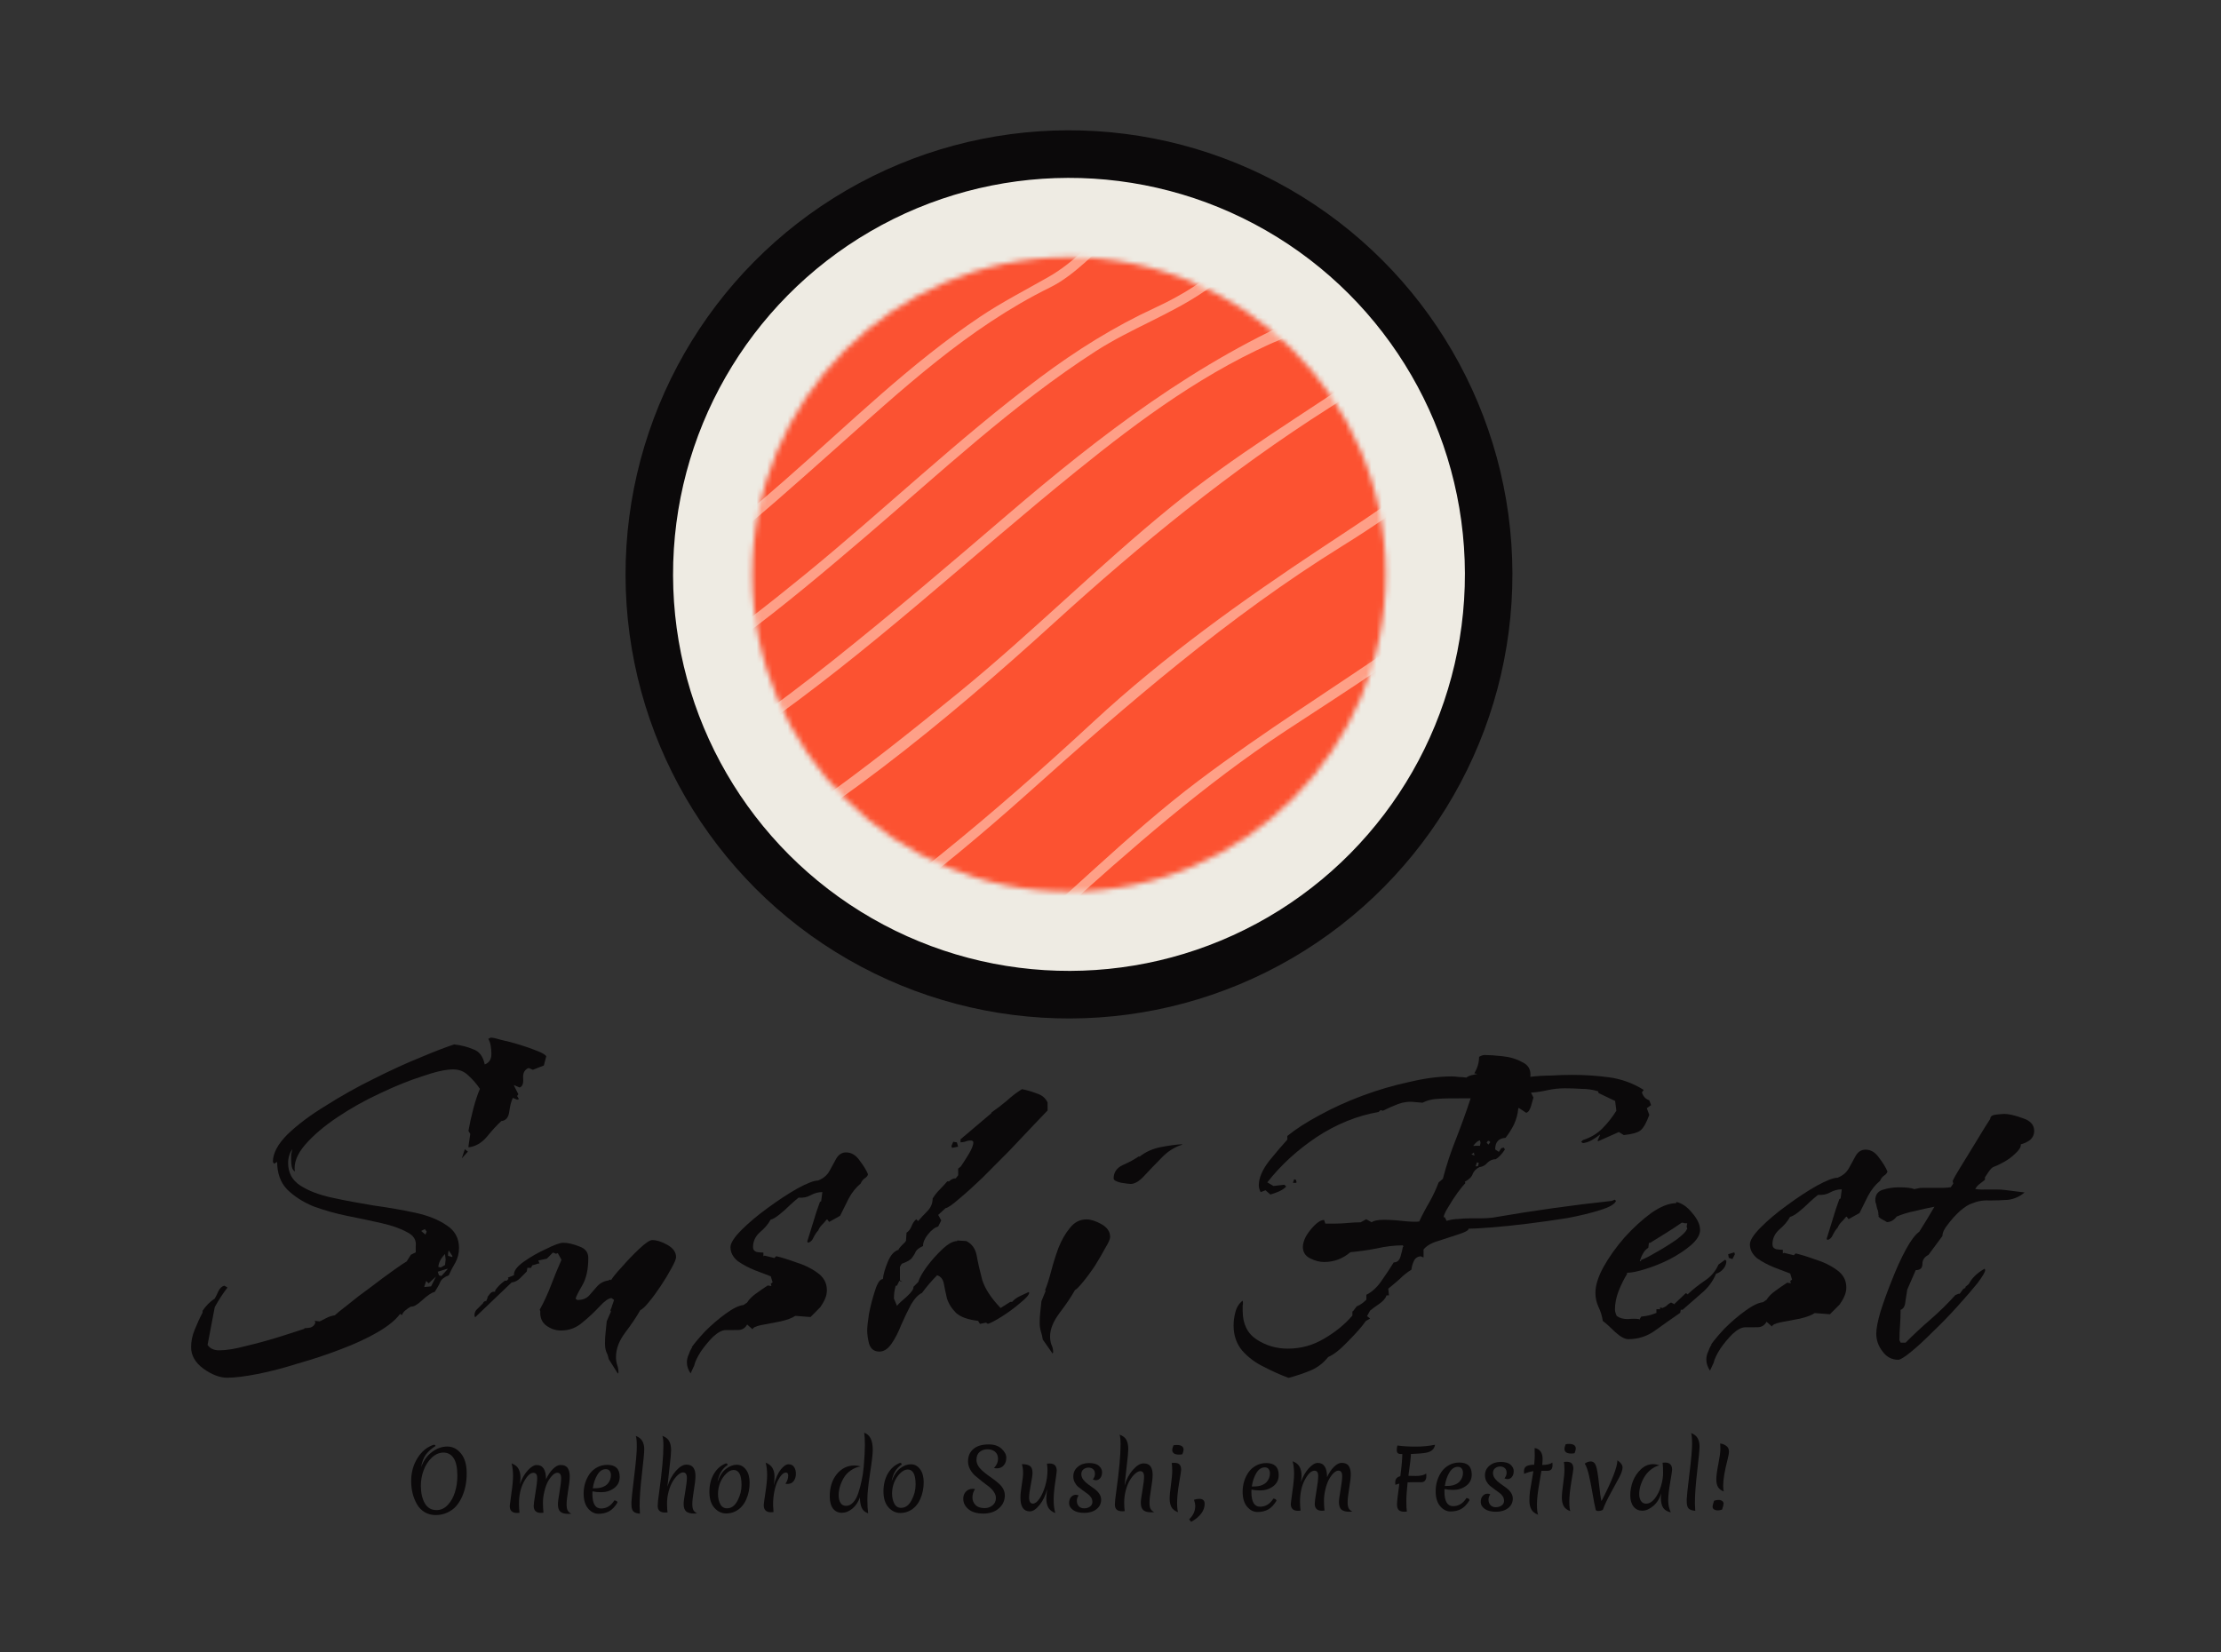 <svg width="430" height="320" viewBox="0 0 430 320" fill="none" xmlns="http://www.w3.org/2000/svg">
<rect x="0" y="0" width="430" height="320" fill="#333333" stroke="none"/>
<g id="Logo Vertical">
<g id="LogoCompleto">
<g id="O melhor do Sushi, em Festival!">
<path d="M88.547 285.789C88.543 284.221 88.3 283.081 87.818 282.367C87.336 281.654 86.684 281.298 85.863 281.301C85.042 281.303 84.285 281.63 83.594 282.283C82.902 282.935 82.376 283.753 82.016 284.735C81.656 285.707 81.478 286.705 81.48 287.729C81.484 289.105 81.738 290.235 82.242 291.119C82.756 292.002 83.52 292.443 84.533 292.44C85.355 292.438 86.079 292.1 86.707 291.426C87.334 290.753 87.796 289.919 88.092 288.927C88.398 287.934 88.55 286.888 88.547 285.789ZM88.339 291.646C87.882 292.17 87.307 292.593 86.615 292.915C85.933 293.236 85.181 293.399 84.36 293.401C83.549 293.403 82.829 293.213 82.198 292.831C81.579 292.448 81.087 291.938 80.722 291.299C79.983 289.999 79.611 288.512 79.606 286.838C79.601 285.163 80.008 283.674 80.826 282.37C81.644 281.056 82.708 280.189 84.019 279.77C84.2 279.812 84.302 279.897 84.323 280.025C83.578 280.486 82.966 281.026 82.488 281.646C82.02 282.266 81.697 283.104 81.519 284.16C81.963 282.911 82.659 281.928 83.607 281.211C84.554 280.494 85.545 280.133 86.58 280.131C87.625 280.128 88.512 280.573 89.239 281.467C89.978 282.351 90.349 283.635 90.354 285.32C90.358 286.963 90.069 288.452 89.486 289.787C89.179 290.492 88.796 291.111 88.339 291.646Z" fill="#0B090A"/>
<path d="M106.1 286.877C105.824 287.38 105.591 288.02 105.401 288.799C105.211 289.579 105.117 290.315 105.119 291.008C105.121 291.702 105.154 292.347 105.22 292.944C104.943 292.966 104.778 292.977 104.724 292.977C103.796 292.98 103.331 292.528 103.328 291.621C103.328 291.29 103.437 290.469 103.658 289.156C103.889 287.844 104.004 286.862 104.002 286.211C104 285.55 103.754 285.22 103.263 285.221C102.655 285.223 102.038 285.811 101.412 286.986C100.786 288.161 100.475 289.586 100.48 291.261C100.481 291.794 100.514 292.359 100.58 292.957C100.303 292.979 100.138 292.99 100.084 292.99C99.156 292.992 98.691 292.54 98.689 291.634C98.688 291.516 98.793 290.721 99.002 289.249C99.222 287.776 99.331 286.613 99.329 285.76C99.326 284.896 99.233 284.107 99.05 283.393C99.691 283.636 100.134 283.987 100.381 284.445C100.638 284.903 100.768 285.468 100.77 286.14C100.77 286.481 100.734 286.913 100.661 287.436C101.021 286.369 101.52 285.482 102.158 284.776C102.796 284.07 103.382 283.717 103.915 283.715C105.11 283.712 105.709 284.633 105.714 286.479C106.107 285.624 106.558 284.951 107.069 284.459C107.59 283.956 108.075 283.704 108.523 283.703C109.174 283.701 109.633 283.897 109.901 284.291C110.168 284.674 110.303 285.202 110.305 285.874C110.307 286.535 110.203 287.469 109.992 288.675C109.793 289.881 109.694 290.761 109.696 291.316C109.697 291.86 109.768 292.26 109.907 292.515C110.046 292.76 110.282 292.973 110.613 293.153C110.474 293.164 110.277 293.17 110.021 293.171C109.338 293.173 108.831 293.035 108.5 292.759C108.179 292.472 108.018 291.987 108.016 291.304C108.015 290.91 108.119 290.115 108.329 288.919C108.539 287.714 108.643 286.828 108.642 286.263C108.64 285.559 108.394 285.207 107.903 285.209C107.626 285.209 107.327 285.359 107.008 285.659C106.689 285.959 106.386 286.365 106.1 286.877Z" fill="#0B090A"/>
<path d="M117.27 284.511C116.63 284.513 116.087 284.882 115.641 285.619C115.205 286.357 114.914 287.221 114.768 288.214L115.216 288.213C115.781 288.211 116.272 288.13 116.687 287.969C117.103 287.808 117.422 287.599 117.645 287.342C118.071 286.85 118.283 286.295 118.281 285.676C118.28 285.324 118.194 285.042 118.023 284.829C117.862 284.616 117.611 284.51 117.27 284.511ZM119.543 290.985C119.055 291.786 118.518 292.348 117.932 292.669C117.346 292.991 116.664 293.153 115.885 293.155C115.117 293.157 114.444 292.817 113.866 292.136C113.289 291.455 112.998 290.496 112.995 289.259C112.991 287.851 113.366 286.591 114.12 285.48C114.492 284.945 114.976 284.512 115.573 284.18C116.18 283.847 116.846 283.68 117.571 283.678C119.171 283.674 119.973 284.445 119.978 285.992C119.98 286.92 119.62 287.651 118.896 288.187C118.182 288.711 117.351 288.975 116.402 288.977C115.773 288.979 115.207 288.922 114.705 288.806C114.695 288.913 114.69 289.078 114.691 289.302C114.696 291.19 115.258 292.133 116.378 292.129C117.434 292.127 118.292 291.602 118.95 290.554C119.345 290.607 119.543 290.75 119.543 290.985Z" fill="#0B090A"/>
<path d="M122.265 291.729C122.254 291.559 122.248 291.287 122.247 290.913C122.246 290.529 122.418 288.908 122.762 286.048C123.117 283.188 123.293 281.225 123.29 280.159C123.287 279.092 123.221 278.399 123.092 278.079C123.69 278.302 124.112 278.631 124.359 279.068C124.605 279.504 124.729 280.032 124.731 280.651C124.733 281.269 124.582 282.87 124.28 285.452C123.978 288.034 123.829 290.115 123.833 291.693C123.834 292.035 123.857 292.514 123.901 293.133C123.314 293.092 122.898 292.954 122.652 292.72C122.449 292.529 122.32 292.199 122.265 291.729Z" fill="#0B090A"/>
<path d="M129.212 287.934C129.561 286.728 130.097 285.713 130.82 284.89C131.554 284.056 132.24 283.638 132.88 283.636C133.52 283.635 133.974 283.831 134.242 284.225C134.51 284.608 134.645 285.136 134.646 285.808C134.648 286.469 134.544 287.403 134.334 288.609C134.135 289.814 134.036 290.695 134.037 291.249C134.039 291.793 134.109 292.193 134.248 292.449C134.388 292.694 134.623 292.906 134.954 293.087C134.816 293.098 134.618 293.104 134.362 293.104C133.68 293.106 133.173 292.969 132.841 292.693C132.52 292.405 132.359 291.921 132.357 291.238C132.356 290.843 132.461 290.048 132.671 288.853C132.881 287.647 132.985 286.762 132.983 286.196C132.982 285.492 132.735 285.141 132.245 285.142C131.957 285.143 131.637 285.299 131.286 285.609C130.935 285.908 130.594 286.32 130.265 286.844C129.947 287.356 129.676 288.013 129.455 288.814C129.243 289.604 129.139 290.388 129.141 291.167C129.143 291.935 129.177 292.505 129.242 292.878C128.986 292.9 128.842 292.912 128.81 292.912C128.308 292.913 127.935 292.807 127.689 292.595C127.454 292.382 127.335 292.052 127.334 291.604C127.333 291.145 127.427 290.27 127.615 288.979C128.17 285.009 128.444 281.995 128.438 279.937C128.436 279.009 128.37 278.385 128.241 278.065C128.861 278.287 129.293 278.617 129.54 279.054C129.797 279.49 129.927 280.093 129.929 280.861C129.93 281.394 129.827 282.514 129.618 284.221C129.42 285.929 129.285 287.166 129.212 287.934Z" fill="#0B090A"/>
<path d="M143.565 287.591C143.562 286.546 143.427 285.8 143.159 285.352C142.901 284.894 142.527 284.666 142.037 284.668C141.557 284.669 141.072 284.91 140.583 285.391C140.093 285.862 139.706 286.45 139.42 287.155C139.144 287.849 139.007 288.574 139.01 289.332C139.012 290.078 139.157 290.729 139.447 291.283C139.736 291.826 140.174 292.097 140.761 292.095C141.593 292.093 142.269 291.6 142.789 290.617C143.309 289.635 143.568 288.626 143.565 287.591ZM138.923 286.98C139.325 285.827 139.867 284.988 140.548 284.464C141.24 283.928 141.938 283.66 142.642 283.658C143.357 283.656 143.95 283.969 144.421 284.597C144.892 285.214 145.129 286.056 145.132 287.123C145.135 288.296 144.914 289.385 144.468 290.389C143.97 291.5 143.247 292.275 142.299 292.715C141.787 292.962 141.222 293.086 140.604 293.087C139.74 293.09 138.981 292.735 138.329 292.022C137.676 291.298 137.348 290.27 137.344 288.936C137.341 287.592 137.626 286.429 138.199 285.446C138.772 284.463 139.554 283.778 140.545 283.392C140.759 283.391 140.866 283.497 140.866 283.711C139.812 284.407 139.164 285.497 138.923 286.98Z" fill="#0B090A"/>
<path d="M149.808 287.622C150.188 286.235 150.644 285.215 151.176 284.563C151.718 283.9 152.218 283.568 152.677 283.567C153.146 283.565 153.499 283.74 153.734 284.092C153.97 284.432 154.088 284.869 154.09 285.403C154.091 285.936 153.954 286.4 153.678 286.796C153.401 287.181 152.997 287.374 152.463 287.375C152.293 287.376 152.159 287.365 152.063 287.344C152.424 286.821 152.604 286.287 152.603 285.743C152.602 285.359 152.447 285.167 152.137 285.168C151.892 285.169 151.631 285.313 151.354 285.602C151.078 285.891 150.812 286.292 150.558 286.804C150.303 287.317 150.092 287.984 149.923 288.806C149.755 289.628 149.672 290.513 149.674 291.463C149.675 291.569 149.703 292.023 149.758 292.823C149.481 292.845 149.321 292.856 149.278 292.856C148.34 292.858 147.869 292.401 147.866 291.484C147.866 291.27 147.976 290.449 148.196 289.019C148.416 287.589 148.525 286.453 148.522 285.61C148.52 284.757 148.427 283.973 148.244 283.259C148.874 283.502 149.312 283.853 149.559 284.311C149.816 284.758 149.946 285.286 149.947 285.894C149.949 286.491 149.902 287.067 149.808 287.622Z" fill="#0B090A"/>
<path d="M162.373 289.556C162.374 290.164 162.493 290.66 162.729 291.043C162.964 291.426 163.328 291.618 163.818 291.616C164.32 291.615 164.772 291.395 165.177 290.956C165.591 290.507 165.92 289.909 166.164 289.162C166.418 288.404 166.634 287.603 166.813 286.76C167.003 285.906 167.139 284.999 167.222 284.039C167.377 282.257 167.453 280.844 167.45 279.798C167.447 278.753 167.402 277.974 167.316 277.463C168.415 277.812 168.968 278.914 168.973 280.77C168.975 281.527 168.798 283.053 168.441 285.348C168.096 287.642 167.924 289.317 167.927 290.373C167.93 291.429 167.98 292.325 168.078 293.061C167.47 292.86 167.053 292.498 166.827 291.976C166.602 291.454 166.488 290.788 166.486 289.977C166.158 290.895 165.669 291.622 165.02 292.157C164.371 292.692 163.694 292.961 162.99 292.962C162.297 292.964 161.731 292.699 161.292 292.167C160.864 291.624 160.648 290.83 160.645 289.785C160.641 288.046 161.09 286.616 161.994 285.493C162.908 284.371 164.042 283.808 165.397 283.804C165.781 283.803 166.192 283.86 166.63 283.976C165.905 284.096 165.255 284.364 164.68 284.782C164.105 285.189 163.658 285.67 163.34 286.225C162.692 287.358 162.37 288.468 162.373 289.556Z" fill="#0B090A"/>
<path d="M177.267 287.499C177.264 286.454 177.128 285.708 176.86 285.261C176.603 284.803 176.229 284.574 175.739 284.576C175.259 284.577 174.774 284.818 174.285 285.3C173.795 285.77 173.407 286.358 173.121 287.063C172.846 287.757 172.709 288.483 172.711 289.24C172.713 289.987 172.859 290.637 173.149 291.191C173.438 291.734 173.876 292.005 174.463 292.003C175.295 292.001 175.971 291.508 176.491 290.526C177.011 289.543 177.269 288.534 177.267 287.499ZM172.625 286.888C173.027 285.735 173.569 284.896 174.25 284.372C174.942 283.836 175.64 283.568 176.344 283.566C177.058 283.564 177.651 283.877 178.122 284.505C178.593 285.123 178.83 285.965 178.833 287.031C178.836 288.205 178.615 289.293 178.17 290.297C177.672 291.408 176.949 292.183 176 292.623C175.489 292.87 174.924 292.994 174.306 292.996C173.442 292.998 172.683 292.643 172.031 291.93C171.378 291.206 171.05 290.178 171.046 288.844C171.043 287.5 171.327 286.337 171.901 285.354C172.474 284.371 173.256 283.686 174.247 283.3C174.46 283.299 174.567 283.406 174.568 283.619C173.514 284.315 172.866 285.405 172.625 286.888Z" fill="#0B090A"/>
<path d="M190.143 284.776C190.464 285.064 190.817 285.351 191.202 285.638C191.597 285.914 191.987 286.195 192.372 286.482C192.768 286.769 193.126 287.062 193.446 287.359C194.174 288.029 194.538 288.77 194.541 289.58C194.543 290.583 194.162 291.421 193.395 292.096C192.64 292.77 191.638 293.108 190.39 293.112C189.142 293.115 188.181 292.835 187.508 292.272C186.834 291.708 186.496 291.037 186.494 290.258C186.493 289.682 186.662 289.218 187.003 288.865C187.343 288.501 187.785 288.319 188.329 288.317C188.478 288.317 188.622 288.338 188.761 288.38C188.432 288.882 188.268 289.422 188.27 289.998C188.271 290.563 188.47 291.048 188.866 291.452C189.261 291.856 189.854 292.057 190.643 292.055C191.209 292.054 191.709 291.881 192.146 291.539C192.593 291.186 192.816 290.7 192.814 290.081C192.813 289.676 192.678 289.281 192.411 288.898C192.143 288.504 191.811 288.159 191.416 287.861C191.02 287.563 190.587 287.234 190.117 286.872C189.647 286.5 189.214 286.144 188.818 285.804C188.423 285.464 188.091 285.049 187.823 284.559C187.555 284.069 187.42 283.557 187.419 283.024C187.416 282.01 187.755 281.21 188.436 280.621C189.128 280.022 190.124 279.72 191.426 279.717C192.482 279.714 193.309 279.994 193.908 280.558C194.517 281.111 194.823 281.692 194.825 282.3C194.826 282.897 194.662 283.388 194.333 283.773C194.014 284.158 193.572 284.351 193.006 284.353C192.814 284.353 192.628 284.332 192.446 284.29C192.967 283.734 193.227 283.147 193.225 282.528C193.224 281.909 193.03 281.446 192.646 281.138C192.261 280.819 191.77 280.66 191.172 280.662C190.586 280.663 190.085 280.835 189.67 281.178C189.255 281.52 189.048 282.038 189.05 282.731C189.052 283.425 189.416 284.106 190.143 284.776Z" fill="#0B090A"/>
<path d="M203.21 283.413C204.128 283.41 204.588 283.884 204.59 284.833C204.591 285.004 204.491 285.756 204.292 287.09C204.093 288.413 203.995 289.549 203.998 290.499C204 291.448 204.104 292.285 204.308 293.01C203.657 292.756 203.203 292.394 202.945 291.926C202.699 291.457 202.575 290.876 202.573 290.183C202.572 289.916 202.629 289.313 202.744 288.374C202.427 289.591 201.934 290.616 201.264 291.45C200.594 292.273 199.972 292.686 199.396 292.687C198.18 292.691 197.569 291.807 197.564 290.036C197.563 289.45 197.646 288.633 197.814 287.587C197.992 286.531 198.081 285.731 198.079 285.187C198.078 284.643 198.001 284.094 197.851 283.539C198.533 283.538 199.046 283.653 199.388 283.887C199.729 284.121 199.901 284.574 199.903 285.246C199.904 285.608 199.794 286.355 199.573 287.487C199.352 288.618 199.243 289.456 199.244 290C199.246 290.789 199.493 291.183 199.983 291.182C200.389 291.18 200.809 290.865 201.245 290.234C201.691 289.593 202.062 288.765 202.358 287.751C202.654 286.737 202.801 285.734 202.798 284.742C202.797 284.294 202.763 283.862 202.698 283.446C202.933 283.424 203.104 283.413 203.21 283.413Z" fill="#0B090A"/>
<path d="M210.724 284.208C210.372 284.209 210.052 284.322 209.764 284.547C209.488 284.772 209.35 285.081 209.351 285.476C209.352 285.86 209.481 286.222 209.738 286.563C210.006 286.904 210.326 287.207 210.7 287.472C211.075 287.738 211.454 288.009 211.839 288.285C212.736 288.944 213.186 289.652 213.188 290.41C213.191 291.167 212.888 291.786 212.282 292.268C211.675 292.739 210.897 292.976 209.947 292.978C209.009 292.981 208.278 292.796 207.754 292.424C207.241 292.052 206.984 291.616 206.982 291.115C206.981 290.603 207.108 290.202 207.363 289.913C207.618 289.625 207.927 289.48 208.29 289.479C208.482 289.478 208.663 289.521 208.834 289.605C208.6 289.905 208.484 290.257 208.485 290.662C208.486 291.068 208.61 291.409 208.856 291.685C209.113 291.962 209.46 292.1 209.897 292.099C210.345 292.097 210.723 291.984 211.032 291.759C211.341 291.524 211.495 291.23 211.494 290.878C211.493 290.526 211.401 290.217 211.219 289.951C211.037 289.685 210.807 289.456 210.529 289.265C210.262 289.074 209.968 288.861 209.648 288.627C209.327 288.393 209.028 288.165 208.75 287.942C208.482 287.708 208.258 287.42 208.075 287.08C207.893 286.728 207.801 286.344 207.8 285.928C207.798 285.171 208.084 284.551 208.659 284.07C209.234 283.578 209.958 283.33 210.833 283.328C211.708 283.326 212.348 283.505 212.755 283.867C213.161 284.228 213.365 284.638 213.366 285.097C213.367 285.545 213.256 285.919 213.033 286.218C212.81 286.507 212.522 286.651 212.17 286.652C212 286.653 211.802 286.605 211.578 286.51C211.854 286.168 211.992 285.799 211.991 285.405C211.99 285.01 211.866 284.712 211.62 284.51C211.385 284.308 211.086 284.207 210.724 284.208Z" fill="#0B090A"/>
<path d="M217.724 287.693C218.073 286.487 218.609 285.472 219.332 284.649C220.066 283.815 220.753 283.397 221.393 283.395C222.033 283.393 222.487 283.59 222.754 283.983C223.022 284.367 223.157 284.894 223.159 285.566C223.16 286.228 223.056 287.161 222.846 288.367C222.647 289.573 222.548 290.453 222.549 291.008C222.551 291.552 222.621 291.952 222.761 292.208C222.9 292.452 223.135 292.665 223.466 292.846C223.328 292.857 223.13 292.862 222.874 292.863C222.192 292.865 221.685 292.728 221.353 292.451C221.033 292.164 220.871 291.679 220.869 290.997C220.868 290.602 220.973 289.807 221.183 288.612C221.393 287.406 221.497 286.52 221.496 285.955C221.494 285.251 221.247 284.9 220.757 284.901C220.469 284.902 220.149 285.057 219.798 285.368C219.447 285.667 219.107 286.079 218.777 286.602C218.459 287.115 218.189 287.772 217.967 288.573C217.756 289.362 217.651 290.147 217.653 290.925C217.655 291.693 217.689 292.264 217.754 292.637C217.498 292.659 217.354 292.67 217.322 292.67C216.821 292.672 216.447 292.566 216.201 292.353C215.966 292.141 215.848 291.81 215.846 291.362C215.845 290.904 215.939 290.029 216.127 288.738C216.682 284.768 216.956 281.754 216.951 279.695C216.948 278.767 216.882 278.143 216.753 277.824C217.373 278.046 217.806 278.376 218.052 278.812C218.309 279.249 218.439 279.851 218.441 280.619C218.443 281.153 218.339 282.273 218.13 283.98C217.932 285.687 217.797 286.925 217.724 287.693Z" fill="#0B090A"/>
<path d="M228.092 292.849C227.483 292.637 227.056 292.313 226.809 291.876C226.573 291.429 226.455 290.891 226.453 290.261C226.451 289.632 226.534 288.731 226.701 287.557C226.869 286.383 226.952 285.471 226.95 284.82C226.948 284.169 226.915 283.668 226.85 283.316C227.042 283.294 227.197 283.283 227.314 283.283C227.794 283.282 228.141 283.387 228.355 283.6C228.569 283.813 228.676 284.165 228.678 284.655C228.678 284.815 228.547 285.658 228.284 287.184C228.033 288.7 227.903 289.953 227.895 290.946C227.897 291.927 227.963 292.561 228.092 292.849ZM228.302 281.696C227.406 281.699 226.957 281.396 226.955 280.788C226.954 280.575 227.034 280.276 227.193 279.891C227.427 279.848 227.63 279.826 227.8 279.826C228.696 279.823 229.145 280.126 229.147 280.734C229.147 280.947 229.068 281.246 228.909 281.631C228.675 281.674 228.472 281.696 228.302 281.696Z" fill="#0B090A"/>
<path d="M232.202 290.262C232.884 290.26 233.226 290.584 233.228 291.235C233.23 291.886 233.008 292.51 232.561 293.109C232.115 293.707 231.466 294.242 230.614 294.714L230.228 294.235C231.016 293.476 231.408 292.611 231.405 291.64C231.404 291.288 231.323 290.888 231.162 290.441C231.514 290.322 231.86 290.263 232.202 290.262Z" fill="#0B090A"/>
<path d="M244.858 284.163C244.218 284.165 243.675 284.534 243.229 285.272C242.794 286.009 242.503 286.874 242.356 287.866L242.804 287.865C243.369 287.863 243.86 287.782 244.275 287.621C244.691 287.46 245.01 287.251 245.234 286.994C245.659 286.502 245.871 285.947 245.869 285.328C245.868 284.976 245.782 284.694 245.611 284.481C245.45 284.268 245.199 284.162 244.858 284.163ZM247.132 290.637C246.643 291.438 246.106 292 245.52 292.321C244.934 292.643 244.252 292.805 243.474 292.807C242.706 292.809 242.033 292.47 241.455 291.789C240.877 291.107 240.586 290.148 240.583 288.911C240.579 287.503 240.954 286.243 241.709 285.132C242.08 284.597 242.565 284.164 243.161 283.832C243.768 283.5 244.434 283.332 245.16 283.33C246.76 283.326 247.562 284.097 247.566 285.644C247.569 286.572 247.208 287.304 246.484 287.839C245.771 288.363 244.939 288.627 243.99 288.63C243.361 288.631 242.795 288.574 242.294 288.458C242.283 288.565 242.278 288.73 242.279 288.954C242.284 290.842 242.847 291.785 243.967 291.782C245.023 291.779 245.88 291.254 246.538 290.207C246.933 290.259 247.131 290.402 247.132 290.637Z" fill="#0B090A"/>
<path d="M257.312 286.465C257.036 286.967 256.803 287.608 256.613 288.387C256.423 289.166 256.329 289.903 256.331 290.596C256.333 291.289 256.367 291.935 256.433 292.532C256.155 292.554 255.99 292.565 255.937 292.565C255.009 292.568 254.544 292.116 254.541 291.209C254.54 290.878 254.65 290.057 254.87 288.744C255.101 287.431 255.216 286.45 255.214 285.799C255.213 285.138 254.966 284.808 254.476 284.809C253.868 284.811 253.251 285.399 252.624 286.574C251.998 287.749 251.688 289.174 251.692 290.849C251.694 291.382 251.727 291.947 251.793 292.544C251.515 292.566 251.35 292.578 251.297 292.578C250.369 292.58 249.904 292.128 249.901 291.222C249.901 291.104 250.005 290.309 250.215 288.837C250.435 287.364 250.543 286.201 250.541 285.348C250.539 284.484 250.446 283.695 250.263 282.98C250.903 283.224 251.347 283.575 251.593 284.033C251.851 284.491 251.98 285.056 251.982 285.728C251.983 286.069 251.947 286.501 251.874 287.024C252.233 285.956 252.732 285.07 253.37 284.364C254.008 283.658 254.594 283.305 255.128 283.303C256.322 283.3 256.922 284.221 256.927 286.066C257.319 285.212 257.771 284.539 258.282 284.047C258.803 283.544 259.287 283.292 259.735 283.291C260.386 283.289 260.845 283.485 261.113 283.879C261.381 284.262 261.516 284.79 261.517 285.462C261.519 286.123 261.415 287.057 261.205 288.263C261.006 289.469 260.907 290.349 260.908 290.904C260.91 291.448 260.98 291.847 261.12 292.103C261.259 292.348 261.494 292.561 261.825 292.741C261.687 292.752 261.489 292.758 261.233 292.759C260.551 292.76 260.044 292.623 259.712 292.347C259.391 292.06 259.23 291.575 259.228 290.892C259.227 290.497 259.332 289.702 259.542 288.507C259.752 287.301 259.856 286.416 259.854 285.85C259.853 285.146 259.606 284.795 259.116 284.796C258.838 284.797 258.54 284.947 258.221 285.247C257.902 285.546 257.599 285.953 257.312 286.465Z" fill="#0B090A"/>
<path d="M275.148 287.041L273.723 287.029C273.201 287.03 272.801 287.042 272.524 287.064C272.357 288.6 272.275 289.838 272.278 290.777C272.28 291.705 272.314 292.355 272.379 292.728C272.102 292.75 271.952 292.761 271.931 292.761C271.44 292.763 271.072 292.657 270.826 292.444C270.591 292.232 270.473 291.869 270.471 291.357C270.47 290.845 270.621 289.496 270.924 287.308C270.626 287.384 270.37 287.464 270.157 287.55C270.135 287.358 270.124 287.204 270.124 287.086C270.122 286.436 270.451 286.029 271.112 285.868C271.353 284.075 271.482 282.651 271.501 281.595C271.085 281.596 270.802 281.543 270.652 281.437C270.503 281.32 270.427 281.102 270.426 280.782C270.426 280.451 270.467 280.168 270.552 279.933C271.651 280.08 272.846 280.151 274.137 280.147C275.427 280.144 276.659 280.023 277.832 279.785C277.695 280.65 277.094 281.169 276.028 281.342C275.399 281.451 274.444 281.528 273.165 281.574C273.166 282.075 273.004 283.484 272.68 285.799C273.342 285.819 273.822 285.828 274.12 285.827C275.059 285.825 275.725 285.668 276.119 285.358C276.141 285.529 276.152 285.667 276.152 285.774C276.154 286.617 275.82 287.039 275.148 287.041Z" fill="#0B090A"/>
<path d="M282.232 284.061C281.592 284.063 281.049 284.433 280.603 285.17C280.167 285.907 279.876 286.772 279.73 287.764L280.178 287.763C280.743 287.761 281.233 287.68 281.649 287.519C282.065 287.358 282.384 287.149 282.607 286.892C283.033 286.401 283.244 285.845 283.243 285.227C283.242 284.875 283.156 284.592 282.984 284.379C282.824 284.166 282.573 284.06 282.232 284.061ZM284.505 290.535C284.017 291.337 283.48 291.898 282.894 292.22C282.308 292.541 281.626 292.703 280.847 292.705C280.079 292.707 279.406 292.368 278.828 291.687C278.25 291.006 277.96 290.046 277.956 288.809C277.953 287.401 278.328 286.141 279.082 285.03C279.454 284.496 279.938 284.062 280.535 283.73C281.142 283.398 281.808 283.231 282.533 283.229C284.133 283.224 284.935 283.995 284.94 285.542C284.942 286.47 284.581 287.202 283.858 287.737C283.144 288.262 282.313 288.525 281.364 288.528C280.734 288.529 280.169 288.472 279.667 288.356C279.657 288.463 279.652 288.628 279.653 288.852C279.658 290.74 280.22 291.683 281.34 291.68C282.396 291.677 283.254 291.152 283.912 290.105C284.307 290.157 284.505 290.301 284.505 290.535Z" fill="#0B090A"/>
<path d="M290.423 283.991C290.071 283.992 289.752 284.105 289.464 284.33C289.187 284.554 289.05 284.864 289.051 285.259C289.052 285.643 289.181 286.005 289.438 286.346C289.705 286.686 290.026 286.989 290.4 287.255C290.774 287.521 291.154 287.792 291.538 288.068C292.436 288.727 292.886 289.435 292.888 290.192C292.89 290.95 292.588 291.569 291.981 292.051C291.375 292.522 290.596 292.759 289.647 292.761C288.709 292.764 287.977 292.579 287.454 292.207C286.941 291.835 286.683 291.399 286.682 290.897C286.681 290.385 286.808 289.985 287.063 289.696C287.318 289.408 287.627 289.263 287.99 289.262C288.182 289.261 288.363 289.303 288.534 289.388C288.3 289.688 288.184 290.04 288.185 290.445C288.186 290.85 288.31 291.191 288.556 291.468C288.812 291.745 289.159 291.883 289.597 291.881C290.045 291.88 290.423 291.767 290.732 291.542C291.041 291.307 291.194 291.013 291.193 290.661C291.192 290.309 291.101 290 290.919 289.734C290.737 289.468 290.507 289.239 290.229 289.048C289.962 288.856 289.668 288.644 289.347 288.41C289.027 288.176 288.727 287.948 288.449 287.724C288.182 287.49 287.957 287.203 287.775 286.862C287.593 286.511 287.501 286.127 287.5 285.711C287.498 284.954 287.784 284.334 288.359 283.853C288.934 283.36 289.658 283.113 290.533 283.111C291.408 283.108 292.048 283.288 292.454 283.649C292.861 284.011 293.064 284.421 293.066 284.88C293.067 285.328 292.956 285.701 292.733 286.001C292.51 286.289 292.222 286.434 291.87 286.435C291.699 286.436 291.502 286.388 291.278 286.293C291.554 285.951 291.692 285.582 291.691 285.188C291.689 284.793 291.566 284.495 291.32 284.293C291.085 284.091 290.786 283.99 290.423 283.991Z" fill="#0B090A"/>
<path d="M300.582 283.643C300.583 284.091 300.498 284.401 300.328 284.572C300.158 284.743 299.908 284.829 299.577 284.83L298.425 284.833C298.383 285.111 298.273 285.772 298.094 286.818C297.737 288.803 297.56 290.302 297.563 291.316C297.565 292.329 297.642 293.001 297.792 293.331C297.183 293.109 296.75 292.774 296.493 292.327C296.236 291.869 296.107 291.314 296.105 290.664C296.103 290.013 296.139 289.399 296.212 288.823C296.295 288.236 296.411 287.553 296.558 286.774C296.705 285.995 296.81 285.371 296.873 284.901C296.265 284.988 295.668 285.161 295.082 285.418C295.061 285.248 295.05 285.093 295.049 284.954C295.048 284.442 295.218 284.101 295.558 283.929C295.899 283.747 296.39 283.655 297.03 283.653C297.102 282.863 297.138 282.277 297.137 281.893C297.136 281.498 297.13 281.183 297.118 280.949C297.118 280.714 297.117 280.538 297.117 280.421C297.608 280.494 297.987 280.712 298.255 281.074C298.522 281.425 298.657 281.91 298.659 282.529C298.659 282.849 298.634 283.238 298.582 283.697C299.51 283.694 300.165 283.538 300.548 283.227C300.57 283.377 300.581 283.515 300.582 283.643Z" fill="#0B090A"/>
<path d="M304.026 292.642C303.417 292.43 302.99 292.106 302.743 291.669C302.507 291.222 302.389 290.684 302.387 290.054C302.385 289.425 302.468 288.524 302.636 287.35C302.803 286.176 302.886 285.264 302.884 284.613C302.882 283.962 302.849 283.461 302.784 283.109C302.976 283.087 303.131 283.076 303.248 283.076C303.728 283.075 304.075 283.18 304.289 283.393C304.503 283.606 304.61 283.958 304.612 284.448C304.612 284.608 304.481 285.451 304.219 286.977C303.967 288.493 303.837 289.746 303.829 290.739C303.832 291.72 303.897 292.354 304.026 292.642ZM304.236 281.489C303.34 281.492 302.891 281.189 302.889 280.581C302.889 280.368 302.968 280.069 303.127 279.684C303.361 279.641 303.564 279.619 303.735 279.619C304.631 279.616 305.079 279.919 305.081 280.527C305.082 280.74 305.002 281.039 304.843 281.424C304.609 281.467 304.406 281.489 304.236 281.489Z" fill="#0B090A"/>
<path d="M310.318 292.385C310.062 292.535 309.775 292.61 309.455 292.611C309.145 292.612 308.974 292.532 308.942 292.373C308.769 291.69 308.569 290.672 308.342 289.318C308.114 287.953 307.881 286.765 307.644 285.752C307.417 284.729 307.143 283.956 306.822 283.434C307.205 283.156 307.583 283.016 307.956 283.015C308.436 283.014 308.779 283.29 308.983 283.844C309.187 284.388 309.382 285.539 309.568 287.299C309.754 289.048 309.917 290.183 310.057 290.706C312.116 286.711 313.143 284.073 313.14 282.793C313.802 283.239 314.134 283.702 314.136 284.182C314.137 284.652 313.915 285.308 313.469 286.152C313.034 286.985 312.482 288 311.813 289.197C311.155 290.383 310.657 291.445 310.318 292.385Z" fill="#0B090A"/>
<path d="M318.311 286.107C318.003 286.641 317.765 287.191 317.595 287.757C317.437 288.312 317.358 288.846 317.36 289.358C317.361 289.87 317.474 290.307 317.699 290.669C317.935 291.02 318.266 291.195 318.693 291.194C319.29 291.192 319.849 290.866 320.37 290.213C320.891 289.551 321.289 288.755 321.564 287.826C321.849 286.887 321.991 286.022 321.989 285.233C321.986 284.433 321.953 283.777 321.887 283.265C322.143 283.243 322.303 283.232 322.367 283.232C323.274 283.229 323.728 283.692 323.731 284.62C323.731 284.823 323.606 285.65 323.354 287.101C323.102 288.542 322.977 289.7 322.979 290.574C322.981 291.438 323.149 292.206 323.481 292.877C322.809 292.74 322.318 292.448 322.007 292.001C321.707 291.543 321.556 290.888 321.554 290.034C321.553 289.885 321.574 289.597 321.615 289.17C321.33 290.184 320.826 291.002 320.102 291.622C319.378 292.243 318.664 292.554 317.96 292.556C317.267 292.558 316.706 292.298 316.278 291.777C315.85 291.244 315.635 290.514 315.632 289.586C315.63 288.648 315.798 287.735 316.137 286.849C316.486 285.952 317.007 285.177 317.699 284.525C318.401 283.872 319.184 283.545 320.048 283.542C320.421 283.541 320.832 283.615 321.281 283.763C320.652 283.925 320.076 284.22 319.555 284.648C319.033 285.076 318.619 285.562 318.311 286.107Z" fill="#0B090A"/>
<path d="M326.577 291.172C326.566 291.002 326.56 290.73 326.559 290.357C326.558 289.973 326.729 288.351 327.073 285.491C327.428 282.631 327.604 280.668 327.601 279.602C327.599 278.535 327.533 277.842 327.404 277.522C328.002 277.745 328.424 278.074 328.67 278.511C328.917 278.947 329.041 279.475 329.043 280.094C329.044 280.712 328.894 282.313 328.592 284.895C328.29 287.477 328.141 289.558 328.145 291.136C328.146 291.478 328.168 291.957 328.213 292.576C327.626 292.535 327.21 292.397 326.964 292.163C326.76 291.972 326.632 291.642 326.577 291.172Z" fill="#0B090A"/>
<path d="M334.739 281.07C334.74 281.401 334.65 281.924 334.471 282.639C333.901 284.827 333.618 286.524 333.621 287.729C333.622 288.263 333.666 288.63 333.752 288.833C333.229 288.642 332.855 288.361 332.63 287.988C332.405 287.615 332.291 287.114 332.289 286.485C332.288 285.845 332.418 284.858 332.681 283.524C332.944 282.19 333.075 281.24 333.074 280.675C333.072 280.099 333.055 279.725 333.023 279.555C333.375 279.554 333.748 279.686 334.144 279.952C334.539 280.207 334.737 280.58 334.739 281.07ZM331.853 290.63C332.14 290.523 332.423 290.469 332.7 290.468C332.978 290.467 333.212 290.53 333.405 290.658C333.597 290.785 333.694 290.961 333.694 291.185C333.695 291.398 333.6 291.783 333.409 292.338C333.122 292.445 332.839 292.499 332.562 292.5C332.285 292.501 332.05 292.438 331.857 292.31C331.665 292.183 331.569 292.012 331.568 291.799C331.567 291.575 331.662 291.185 331.853 290.63Z" fill="#0B090A"/>
</g>
<g id="Sushi Fest">
<path d="M43.978 266.805C42.562 266.809 41.026 266.223 39.371 265.048C37.795 263.872 37.004 262.498 37 260.924C36.997 259.744 37.23 258.603 37.699 257.5C38.167 256.319 38.676 255.216 39.224 254.192L39.223 253.838C39.849 252.893 40.634 252.104 41.576 251.472C41.811 251.078 42.046 250.605 42.28 250.054C42.593 249.424 42.986 249.069 43.458 248.989L44.048 249.341C43.186 250.445 42.364 251.706 41.581 253.124L40.185 260.444C40.659 261.15 41.407 261.502 42.43 261.5C43.846 261.496 45.575 261.216 47.619 260.659C49.663 260.182 51.707 259.626 53.751 258.991C55.794 258.356 57.524 257.8 58.938 257.325L58.938 257.207C59.331 257.205 59.724 257.165 60.118 257.085C60.589 256.927 60.903 256.611 61.059 256.139L60.94 255.785L61.884 255.901C62.356 255.663 62.827 255.426 63.298 255.189C63.77 254.951 64.281 254.793 64.831 254.712C65.145 254.397 65.969 253.726 67.304 252.7C68.638 251.595 70.13 250.45 71.778 249.266C73.427 248.002 74.919 246.897 76.253 245.949C77.588 245.002 78.413 244.449 78.727 244.291L79.549 242.99L80.492 242.516L80.489 241.336C80.643 240.155 80.09 239.252 78.829 238.626C77.569 237.922 75.915 237.336 73.869 236.87C71.822 236.403 69.618 235.937 67.257 235.472C64.974 235.006 62.77 234.383 60.644 233.602C58.596 232.742 56.902 231.645 55.561 230.312C54.298 228.978 53.664 227.209 53.658 225.007L53.069 225.362L52.832 225.009C52.828 223.357 53.767 221.585 55.65 219.691C57.611 217.798 60.084 215.943 63.069 214.125C66.053 212.229 69.155 210.49 72.376 208.908C75.676 207.247 78.701 205.862 81.451 204.753C84.28 203.565 86.441 202.733 87.934 202.257C89.272 202.411 90.492 202.722 91.595 203.191C92.776 203.581 93.526 204.563 93.845 206.135C94.709 205.818 95.14 205.148 95.137 204.126C95.136 203.575 95.095 203.064 95.015 202.592C94.935 202.042 94.776 201.57 94.539 201.177L95.011 200.94C95.404 200.939 96.112 201.094 97.136 201.406C98.238 201.639 99.419 201.951 100.679 202.341C101.938 202.73 103.041 203.121 103.986 203.512C105.01 203.902 105.6 204.254 105.759 204.569L105.291 206.34L103.17 207.172L102.343 206.82C101.557 207.137 101.205 207.806 101.286 208.829C101.368 209.851 101.133 210.442 100.583 210.601L99.52 210.132L99.52 210.25L100.351 211.899L100.116 212.254L100.471 212.843L100.118 212.962L99.291 212.61C98.978 213.241 98.744 214.146 98.59 215.326C98.436 216.428 97.926 217.019 97.061 217.1C96.198 217.89 95.256 218.915 94.237 220.176C93.218 221.359 92.04 222.031 90.703 222.192L90.702 221.956L91.05 219.595L90.694 219.006C90.926 217.668 91.237 216.251 91.626 214.755C92.016 213.26 92.445 211.96 92.914 210.858C92.282 209.915 91.532 209.052 90.665 208.268C89.876 207.483 88.891 207.093 87.712 207.096C86.296 207.1 84.33 207.538 81.815 208.41C79.3 209.204 76.55 210.312 73.564 211.737C70.657 213.082 67.908 214.623 65.317 216.361C62.725 218.099 60.646 219.874 59.077 221.688C57.509 223.502 56.845 225.234 57.085 226.885C56.77 226.65 56.572 226.336 56.493 225.943C56.413 225.55 56.373 225.157 56.371 224.763C56.37 224.37 56.369 223.977 56.368 223.583C56.446 223.19 56.524 222.836 56.601 222.521C56.053 223.309 55.78 224.214 55.783 225.237C55.788 227.125 56.579 228.578 58.155 229.597C59.731 230.615 61.778 231.396 64.297 231.94C66.816 232.484 69.492 232.988 72.325 233.452C75.158 233.838 77.834 234.302 80.353 234.846C82.872 235.39 84.919 236.21 86.496 237.307C88.072 238.326 88.863 239.779 88.868 241.667C88.871 242.69 88.637 243.634 88.168 244.501C87.698 245.289 87.267 246.116 86.876 246.982C86.012 247.299 85.462 247.734 85.228 248.285C84.993 248.836 84.641 249.466 84.171 250.176C83.542 250.335 82.718 250.888 81.697 251.834C80.756 252.702 80.049 253.098 79.577 253.02C79.262 253.178 78.909 253.415 78.517 253.731C78.203 253.968 77.967 254.283 77.811 254.677L77.457 254.442C76.594 255.624 75.142 256.808 73.1 257.994C71.058 259.18 68.662 260.287 65.911 261.318C63.239 262.348 60.489 263.26 57.659 264.054C54.908 264.927 52.313 265.603 49.876 266.081C47.439 266.56 45.473 266.801 43.978 266.805ZM89.41 224.319L89.996 222.548L90.587 223.018L89.41 224.319ZM82.371 239.089L82.605 238.498L82.25 238.027L81.543 238.383L82.371 239.089ZM87.575 243.44L87.574 243.204L86.863 242.144L86.747 242.735L86.748 243.207L87.575 243.44ZM85.338 245.453L86.163 244.978L86.278 243.916L86.157 242.854C85.372 243.643 84.942 244.47 84.866 245.336L85.338 245.453ZM85.46 247.104L86.637 245.803L86.637 245.685L84.75 246.28L84.988 246.988L85.46 247.104ZM82.162 249.237L83.46 249.116L84.399 247.225L82.986 248.527L82.513 248.056L82.162 249.119L82.162 249.237Z" fill="#0B090A"/>
<path d="M119.622 266.009L117.844 263.182C117.764 262.71 117.605 262.239 117.368 261.767C117.209 261.296 117.129 260.785 117.128 260.234C117.126 259.447 117.163 258.739 117.24 258.11C117.317 257.401 117.393 256.654 117.47 255.867L118.291 253.977L118.172 253.741C118.329 253.426 118.446 253.111 118.524 252.796C118.68 252.402 118.797 252.048 118.875 251.733L118.402 251.38C117.851 251.382 117.066 251.935 116.046 253.039C115.105 254.064 114.006 255.09 112.751 256.116C111.573 257.142 110.198 257.657 108.625 257.661C107.602 257.664 106.657 257.352 105.79 256.725C104.923 256.098 104.527 255.155 104.603 253.896L104.484 253.66C105.345 252.085 106.088 250.47 106.713 248.816C107.337 247.163 108.002 245.548 108.705 243.973L107.994 242.677L107.64 242.796L107.05 242.561L105.873 243.745L104.222 244.103L104.459 244.692L104.223 244.693L103.044 245.05L102.81 245.523L102.102 245.525L101.986 246.233C101.593 246.628 101.162 247.061 100.691 247.535C100.22 248.008 99.671 248.285 99.041 248.365L91.98 255.11L91.861 254.757C91.859 254.206 92.055 253.773 92.447 253.457C92.84 253.063 93.193 252.708 93.506 252.392L93.624 252.156L93.977 251.919L94.095 252.037L94.447 251.21L94.329 251.21C94.486 251.052 94.643 250.855 94.799 250.619C95.035 250.303 95.31 250.145 95.624 250.145L95.86 250.144C95.86 250.144 95.86 250.065 95.86 249.908C96.33 249.199 96.957 248.568 97.742 248.015L98.096 248.014L98.45 247.659L98.331 247.423L99.51 246.948C99.429 246.161 100.056 245.294 101.39 244.347C102.725 243.399 104.178 242.569 105.75 241.857C107.321 241.066 108.421 240.67 109.05 240.668C109.916 240.666 110.939 240.899 112.12 241.368C113.301 241.758 113.893 242.503 113.896 243.605C113.902 245.807 113.514 247.578 112.731 248.918C111.948 250.257 111.518 251.124 111.44 251.517L111.795 251.752C112.739 251.75 113.485 251.473 114.034 250.92C114.583 250.29 115.132 249.659 115.681 249.028C116.309 248.397 117.055 248.041 117.92 247.96C117.841 247.881 117.881 247.842 118.038 247.841C118.195 247.762 118.274 247.801 118.274 247.959C118.588 247.407 119.293 246.54 120.391 245.357C121.489 244.095 122.627 242.912 123.804 241.808C124.981 240.703 125.805 240.15 126.277 240.149C127.142 240.147 128.127 240.459 129.23 241.085C130.333 241.711 130.886 242.496 130.888 243.44C130.889 243.834 130.577 244.582 129.95 245.685C129.402 246.709 128.737 247.812 127.953 248.994C127.17 250.177 126.386 251.241 125.602 252.187C124.896 253.054 124.347 253.567 123.954 253.725C123.25 254.986 122.27 256.444 121.016 258.099C119.84 259.676 119.255 261.251 119.259 262.824C119.26 263.375 119.34 263.886 119.499 264.357C119.658 264.829 119.738 265.301 119.739 265.773L119.622 266.009Z" fill="#0B090A"/>
<path d="M133.703 265.971C133.229 265.264 132.991 264.557 132.989 263.849C132.988 263.298 133.104 262.786 133.339 262.314C133.495 261.841 133.691 261.408 133.926 261.014L134.044 261.014L133.925 260.896C134.474 260.108 135.336 259.083 136.513 257.821C137.768 256.559 139.102 255.415 140.516 254.388C141.929 253.362 143.068 252.808 143.933 252.727L144.64 252.253C145.031 251.623 145.62 251.031 146.405 250.478C147.269 249.846 148.015 249.333 148.643 248.938L149.351 249.054L149.232 248.582L149.585 248.345L149.228 247.166C148.44 246.854 147.417 246.463 146.157 245.995C144.975 245.526 143.873 244.939 142.848 244.234C141.902 243.45 141.427 242.546 141.425 241.524C141.422 240.737 142.127 239.634 143.54 238.214C144.952 236.794 146.639 235.373 148.602 233.952C150.643 232.452 152.567 231.188 154.374 230.16C156.259 229.132 157.595 228.618 158.381 228.615C159.403 228.219 160.149 227.588 160.618 226.721C161.088 225.855 161.518 225.067 161.91 224.358C162.38 223.57 163.008 223.175 163.795 223.173C164.817 223.17 165.684 223.679 166.395 224.7C167.184 225.72 167.737 226.623 168.054 227.409C167.976 227.724 167.741 228 167.348 228.237C167.034 228.474 166.799 228.789 166.643 229.183C165.701 229.972 164.917 230.958 164.291 232.139C163.743 233.242 163.196 234.345 162.648 235.448L160.527 236.634L160.172 236.163L160.054 236.163C159.74 236.557 159.427 236.912 159.113 237.227C158.799 237.543 158.564 237.898 158.408 238.291C158.094 238.607 157.781 239.08 157.468 239.71C157.233 240.261 156.88 240.577 156.408 240.657L156.29 240.421C156.68 239.161 157.069 237.902 157.459 236.642C157.849 235.304 158.278 234.004 158.747 232.744L158.982 232.626L159.214 230.855C158.427 230.857 157.68 231.056 156.973 231.451C156.266 231.846 155.48 232.006 154.614 231.93C154.3 232.167 153.751 232.64 152.966 233.35C152.26 234.06 151.554 234.691 150.847 235.244C150.141 235.797 149.591 236.113 149.198 236.192C148.728 237.059 148.023 237.887 147.081 238.676C146.218 239.465 145.788 240.41 145.791 241.512C145.792 241.984 146.029 242.298 146.501 242.454C146.973 242.531 147.406 242.569 147.799 242.568L147.801 243.276L148.037 243.158L149.926 243.624L150.279 243.27C151.303 243.503 152.562 243.893 154.059 244.439C155.633 244.907 157.012 245.572 158.194 246.434C159.455 247.296 160.087 248.435 160.091 249.851C160.093 250.401 159.976 250.952 159.742 251.504C159.507 252.055 159.194 252.607 158.802 253.158L156.919 255.051L153.969 254.823C153.419 255.218 152.476 255.575 151.14 255.893C149.803 256.133 148.545 256.372 147.366 256.612C146.265 256.851 145.715 257.127 145.716 257.442L144.651 256.501C144.26 257.21 143.671 257.566 142.884 257.568C142.098 257.57 141.311 257.572 140.524 257.574C139.816 257.576 138.991 258.011 138.05 258.879C137.187 259.747 136.403 260.693 135.698 261.717C134.993 262.821 134.562 263.726 134.407 264.435L133.703 265.971Z" fill="#0B090A"/>
<path d="M170.264 261.741C169.242 261.744 168.572 261.234 168.254 260.213C168.016 259.269 167.895 258.404 167.893 257.618C167.892 257.067 168.007 256.005 168.238 254.431C168.549 252.856 168.938 251.361 169.406 249.943C169.874 248.447 170.383 247.699 170.934 247.697C171.01 246.832 171.322 245.729 171.869 244.391C172.416 243.052 173.122 242.263 173.987 242.025L173.986 241.907C174.143 241.67 174.339 241.434 174.574 241.197C174.81 240.961 175.045 240.724 175.28 240.487L175.398 240.251L175.398 240.369L175.512 238.717C175.904 238.48 176.218 238.085 176.452 237.534C176.687 236.904 177 236.431 177.393 236.116L177.748 236.469C178.296 235.838 178.885 235.207 179.512 234.576C180.218 233.866 180.57 233.039 180.568 232.095C180.959 231.465 181.39 230.913 181.861 230.439C182.41 229.887 182.92 229.335 183.391 228.783L183.745 228.782C184.137 228.388 184.569 228.19 185.041 228.189L185.511 227.597L185.508 226.299L185.979 225.944C186.371 225.392 186.88 224.604 187.506 223.58C188.133 222.556 188.445 221.768 188.444 221.217C188.443 220.981 188.246 220.864 187.853 220.865C187.538 220.866 187.185 220.945 186.792 221.104C186.399 221.184 186.123 221.224 185.966 221.224L185.964 220.634L191.969 215.544L191.968 215.426C192.989 214.715 193.97 213.965 194.912 213.176C195.854 212.308 196.835 211.558 197.856 210.926C198.722 211.081 199.666 211.353 200.69 211.744C201.714 212.056 202.423 212.644 202.819 213.508L202.823 215.042C202.274 215.594 201.333 216.58 199.999 218C198.666 219.42 197.136 221.036 195.41 222.85C193.685 224.586 191.959 226.321 190.233 228.057C188.506 229.713 186.976 231.094 185.642 232.199C184.386 233.304 183.523 233.896 183.051 233.976L181.638 235.278L182.231 236.338L181.644 237.52C181.016 237.679 180.348 238.192 179.643 239.059C179.015 239.848 178.703 240.596 178.705 241.304C177.998 241.621 177.527 241.976 177.292 242.37C177.135 242.764 176.9 243.158 176.587 243.552C176.352 243.946 175.684 244.341 174.584 244.737L174.232 245.328L174.239 247.924L174.712 248.277L174.121 248.043L173.652 248.988L173.416 248.988C173.182 249.776 173.066 250.602 173.068 251.467L173.662 252.882C173.976 252.488 174.604 251.896 175.545 251.107C176.487 250.239 176.918 249.608 176.838 249.215L177.78 248.269C178.014 247.481 178.562 246.496 179.424 245.314C180.364 244.053 181.384 242.909 182.482 241.884C183.581 240.858 184.523 240.344 185.31 240.342L185.31 240.224L187.08 240.337C188.183 240.885 188.854 241.827 189.094 243.164C189.333 244.5 189.692 246.073 190.169 247.881C190.724 249.61 191.909 251.416 193.723 253.299L195.608 252.114L195.962 252.113C196.276 251.719 196.747 251.364 197.375 251.047C198.082 250.731 198.672 250.454 199.143 250.216L199.261 250.334C199.262 250.727 198.674 251.398 197.497 252.345C196.398 253.292 195.22 254.16 193.964 254.95C192.707 255.741 191.804 256.215 191.254 256.374L190.899 256.139L189.72 256.378L189.364 255.789C187.397 255.558 185.98 255.051 185.112 254.267C184.244 253.404 183.652 252.461 183.334 251.439C183.096 250.417 182.896 249.474 182.737 248.609C182.577 247.744 182.143 247.195 181.434 246.961C180.885 247.513 180.375 248.065 179.905 248.617C179.434 249.169 178.964 249.76 178.493 250.391C177.786 250.707 177.08 251.456 176.376 252.638C175.749 253.82 175.124 255.12 174.498 256.538C173.951 257.955 173.325 259.176 172.62 260.201C171.915 261.225 171.13 261.739 170.264 261.741ZM184.317 222.291L184.198 221.937L184.55 221.11L185.258 221.226L185.496 222.051L184.317 222.291Z" fill="#0B090A"/>
<path d="M218.916 229.276C218.68 229.277 218.05 229.2 217.027 229.046C216.082 228.812 215.61 228.538 215.609 228.223C215.606 227.043 216.193 226.176 217.372 225.623C218.629 225.068 219.65 224.515 220.435 223.962L220.671 223.962C221.77 223.093 223.066 222.5 224.56 222.181C226.133 221.862 227.588 221.661 228.925 221.579L228.807 221.697C227.314 222.173 225.979 223.042 224.802 224.304C223.625 225.488 222.527 226.631 221.507 227.735C220.566 228.761 219.702 229.274 218.916 229.276ZM203.783 262.122L201.888 259.413C201.808 258.862 201.688 258.351 201.53 257.88C201.371 257.33 201.291 256.779 201.289 256.229C201.287 255.521 201.324 254.812 201.401 254.104C201.478 253.396 201.555 252.688 201.631 251.98L202.452 249.971L202.334 249.854C202.724 248.909 203.114 247.688 203.504 246.192C203.893 244.697 204.361 243.201 204.907 241.705C205.532 240.13 206.276 238.83 207.139 237.804C208.001 236.701 209.062 236.147 210.32 236.144C211.186 236.141 212.17 236.453 213.273 237.08C214.376 237.706 214.929 238.531 214.932 239.553C214.933 239.947 214.62 240.655 213.993 241.68C213.446 242.704 212.78 243.846 211.997 245.107C211.213 246.289 210.43 247.354 209.645 248.3C208.94 249.167 208.43 249.68 208.116 249.838C207.411 251.098 206.432 252.556 205.178 254.212C203.923 255.867 203.298 257.403 203.302 258.819C203.304 259.37 203.384 259.881 203.542 260.352C203.78 260.824 203.899 261.335 203.9 261.885L203.783 262.122Z" fill="#0B090A"/>
<path d="M249.478 266.835C247.982 266.289 246.406 265.585 244.752 264.724C243.098 263.942 241.679 262.884 240.495 261.55C239.39 260.215 238.835 258.604 238.83 256.716C238.828 255.851 238.943 254.985 239.177 254.119C239.411 253.175 239.88 252.426 240.587 251.873C240.666 252.188 240.667 252.502 240.59 252.817C240.59 253.132 240.591 253.486 240.592 253.879C240.599 256.397 241.509 258.243 243.322 259.418C245.134 260.593 247.142 261.178 249.344 261.172C251.862 261.165 254.181 260.529 256.301 259.265C258.5 258 260.345 256.5 261.835 254.765L261.833 253.939L261.951 253.939L262.656 252.993C263.049 252.835 263.402 252.637 263.716 252.4C264.031 252.163 264.305 251.927 264.541 251.69L264.538 250.746C265.638 250.192 266.619 249.285 267.481 248.024C268.421 246.684 269.204 245.502 269.831 244.478C270.46 244.476 270.892 244.121 271.126 243.412C271.36 242.625 271.515 241.995 271.593 241.523L271.711 241.404L271.592 241.169C269.94 241.173 268.249 241.375 266.52 241.773C264.868 242.092 263.178 242.332 261.447 242.494C259.956 243.757 258.267 244.391 256.379 244.396C255.513 244.399 254.608 244.165 253.663 243.696C252.717 243.226 252.243 242.48 252.241 241.458C252.239 240.907 252.434 240.238 252.825 239.45C253.295 238.662 253.844 237.953 254.471 237.321C255.177 236.612 255.806 236.256 256.356 236.254L256.594 236.962L258.482 236.957C259.348 236.954 260.174 236.913 260.96 236.832C261.825 236.751 262.651 236.709 263.438 236.707L264.498 236.114L265.562 236.701C265.954 236.385 266.74 236.226 267.92 236.223C269.022 236.22 270.241 236.295 271.579 236.449C272.995 236.602 274.058 236.639 274.765 236.558C275.391 235.219 276.056 233.959 276.761 232.777C277.466 231.516 278.052 230.256 278.521 228.996L279.345 228.286C280.046 225.609 280.904 223.011 281.92 220.491C282.935 217.892 283.872 215.293 284.73 212.695L280.6 212.706C279.735 212.709 278.83 212.75 277.887 212.832C277.022 212.913 276.196 213.151 275.411 213.546L273.994 213.432C272.893 213.278 271.792 213.399 270.691 213.795C269.67 214.191 268.688 214.627 267.745 215.101L267.273 214.984L266.919 215.339C262.752 216.059 258.744 217.682 254.897 220.21C251.128 222.738 247.95 225.657 245.363 228.968L246.544 229.673L248.668 229.431L249.023 229.784C248.631 230.179 248.159 230.495 247.609 230.732C247.059 230.97 246.509 231.168 245.959 231.327L245.013 230.503L244.07 230.86C243.832 230.388 243.713 229.956 243.712 229.563C243.708 228.147 244.373 226.572 245.705 224.837C247.117 223.103 248.293 221.723 249.234 220.698L249.232 219.99C250.88 218.648 252.961 217.305 255.475 215.961C258.067 214.538 260.856 213.271 263.843 212.162C266.829 211.052 269.816 210.179 272.804 209.541C275.791 208.825 278.504 208.464 280.943 208.457C281.493 208.456 282.005 208.494 282.477 208.571C282.949 208.57 283.421 208.608 283.893 208.685C284.207 208.448 284.561 208.29 284.954 208.21C285.347 208.131 285.701 208.051 286.015 207.971L285.425 207.855C286.052 206.831 286.363 205.768 286.36 204.666C286.518 204.587 286.675 204.508 286.832 204.429C287.068 204.35 287.264 204.31 287.421 204.31C288.287 204.307 289.428 204.383 290.844 204.536C292.339 204.689 293.638 205.079 294.741 205.706C295.923 206.253 296.437 207.196 296.283 208.533C297.62 208.372 298.957 208.29 300.294 208.286C301.632 208.204 302.969 208.161 304.306 208.158C306.666 208.151 309.026 208.302 311.387 208.61C313.827 208.918 316.11 209.738 318.238 211.07L317.885 211.543C318.123 212.329 318.597 212.839 319.305 213.073L319.662 214.016L318.838 214.608L319.313 215.905C318.767 217.401 318.219 218.386 317.669 218.859C317.12 219.333 316.019 219.65 314.368 219.812L313.422 219.225L309.415 221.006L309.297 220.888L309.766 219.825L309.766 219.707C309.295 220.101 308.784 220.457 308.234 220.773C307.685 221.089 307.095 221.287 306.466 221.368L306.111 221.133L306.464 220.778C307.958 220.302 309.214 219.551 310.234 218.525C311.254 217.5 312.156 216.357 312.939 215.096L312.698 213.209L309.508 211.683L309.389 211.33C308.365 211.018 307.303 210.863 306.201 210.866C305.1 210.791 303.998 210.754 302.897 210.757C301.796 210.76 300.695 210.881 299.594 211.12C298.572 211.359 297.51 211.519 296.409 211.601L296.884 212.544C296.806 212.859 296.65 213.41 296.416 214.197C296.183 214.984 295.869 215.418 295.476 215.498L294.057 214.557L293.94 214.676C293.864 215.699 293.591 216.722 293.122 217.746C292.653 218.691 292.104 219.558 291.477 220.347C290.14 220.429 289.473 221.178 289.477 222.594L290.187 223.064L290.657 222.355L291.128 222.235L291.365 222.589C290.817 223.456 290.229 224.087 289.6 224.482C288.971 224.483 288.421 224.721 287.95 225.194C287.558 225.667 287.048 225.944 286.419 226.024C285.79 226.341 285.359 226.775 285.124 227.326C284.968 227.877 284.458 228.39 283.594 228.864L283.713 229.1C283.399 229.415 282.89 230.046 282.184 230.992C281.557 231.859 280.97 232.765 280.422 233.711C279.873 234.578 279.56 235.247 279.483 235.719L279.719 235.719L280.075 236.426C280.861 236.188 281.608 236.067 282.316 236.066C283.024 235.985 283.771 235.944 284.558 235.941C285.344 235.939 286.092 235.937 286.8 235.935C287.508 235.933 288.216 235.892 288.923 235.812C296.786 234.453 304.493 233.37 312.043 232.563L312.632 232.325L312.869 232.56C312.634 233.19 311.613 233.783 309.805 234.339C308.076 234.894 305.954 235.411 303.438 235.89C300.921 236.29 298.366 236.651 295.771 236.973C293.175 237.295 290.816 237.537 288.693 237.7C286.648 237.863 285.192 237.946 284.327 237.948C284.328 238.263 283.7 238.618 282.442 239.015C281.184 239.412 279.848 239.848 278.434 240.324C277.097 240.721 276.155 241.274 275.606 241.984L275.61 243.518L275.02 243.283C274.391 243.364 273.959 243.68 273.724 244.231C273.49 244.704 273.334 245.255 273.257 245.884C272.471 246.358 271.726 246.95 271.02 247.66C270.313 248.292 269.568 248.923 268.783 249.555L268.904 250.852L268.432 250.853C268.276 251.405 267.806 251.957 267.021 252.509C266.314 252.983 265.725 253.418 265.254 253.812L264.667 254.876L265.259 255.346L264.434 255.82C263.729 256.845 262.591 258.146 261.022 259.724C259.532 261.301 258.237 262.327 257.137 262.802C256.196 263.985 255.058 264.853 253.722 265.408C252.386 265.962 250.971 266.438 249.478 266.835ZM285.227 221.898L286.525 221.894L286.642 221.304L286.523 220.832C286.129 220.912 285.698 221.267 285.227 221.898ZM288.177 221.654L288.529 221.181L288.293 220.945L288.057 220.946L287.822 221.3L288.177 221.654ZM285.469 223.785L285.349 223.195L284.878 223.551L285.469 223.785ZM285.828 225.908L286.182 225.789L286.298 225.199L285.944 225.082L285.71 225.79L285.828 225.908ZM250.319 229.073L250.553 228.364L250.907 228.481L251.027 228.953L250.909 229.071L250.319 229.073Z" fill="#0B090A"/>
<path d="M315.279 259.34C314.571 259.342 313.705 258.872 312.68 257.931C311.733 256.989 310.944 256.284 310.314 255.813C310.154 254.791 309.876 253.887 309.48 253.102C309.085 252.237 308.886 251.333 308.883 250.389C308.879 248.973 309.386 247.32 310.404 245.429C311.5 243.459 312.871 241.528 314.518 239.636C316.243 237.743 317.97 236.165 319.697 234.902C321.503 233.638 323.114 233.004 324.53 233L324.529 232.764C325.631 232.997 326.656 233.703 327.603 234.88C328.629 236.057 329.143 237.157 329.146 238.18C329.148 239.124 328.561 240.109 327.384 241.135C326.285 242.082 324.911 242.99 323.261 243.86C321.69 244.651 320.118 245.285 318.546 245.761C317.053 246.237 315.874 246.476 315.008 246.478L315.009 246.714C314.461 247.581 313.913 248.684 313.366 250.023C312.897 251.283 312.665 252.464 312.668 253.565C312.669 253.958 312.788 254.391 313.025 254.862C313.577 255.254 314.286 255.448 315.151 255.446C316.016 255.365 316.724 255.363 317.275 255.44L317.393 255.558L317.746 254.967C318.768 254.886 319.751 254.647 320.694 254.251L320.692 253.543L321.4 253.541L321.399 253.187L321.871 253.304C322.264 253.145 322.539 252.987 322.696 252.83C322.931 252.593 323.206 252.395 323.52 252.237L324.229 252.589L324.229 252.471L326.347 250.46L326.465 250.459L326.82 250.694L326.82 250.576C327.84 249.63 328.939 248.761 330.117 247.971C331.294 247.181 332.157 246.156 332.704 244.896L334 243.949L334.236 244.184C334.238 244.735 334.042 245.247 333.65 245.72C333.258 246.193 332.787 246.509 332.237 246.668C331.612 248.164 330.671 249.425 329.415 250.451C328.238 251.477 327.022 252.542 325.766 253.647L325.412 253.648L325.296 254.238C323.804 255.265 322.233 256.371 320.585 257.555C319.015 258.74 317.246 259.334 315.279 259.34ZM317.48 244.23L317.716 244.229L317.716 243.993C318.266 243.834 319.209 243.36 320.544 242.569C321.958 241.779 323.293 240.949 324.549 240.08C325.805 239.133 326.472 238.463 326.55 238.069L326.668 238.069L326.548 237.479L326.664 236.889C326.586 236.889 326.428 236.889 326.192 236.89C325.956 236.812 325.759 236.773 325.602 236.774C324.581 237.484 323.56 238.156 322.539 238.788C321.519 239.42 320.498 240.052 319.477 240.684L319.241 240.685L319.125 241.629C318.654 241.945 318.301 242.339 318.066 242.812C317.832 243.206 317.636 243.679 317.48 244.23ZM335.415 243.827L334.707 243.593L334.587 242.885L335.766 242.528L335.885 242.882L335.415 243.827Z" fill="#0B090A"/>
<path d="M331.071 265.433C330.597 264.726 330.359 264.019 330.358 263.311C330.356 262.76 330.473 262.248 330.707 261.776C330.863 261.303 331.059 260.87 331.294 260.476L331.412 260.476L331.293 260.358C331.842 259.57 332.704 258.545 333.881 257.283C335.136 256.021 336.471 254.877 337.884 253.85C339.297 252.824 340.436 252.27 341.301 252.189L342.008 251.715C342.4 251.084 342.988 250.493 343.773 249.94C344.637 249.308 345.383 248.795 346.011 248.4L346.719 248.516L346.6 248.044L346.953 247.807L346.596 246.628C345.809 246.316 344.785 245.925 343.525 245.457C342.344 244.988 341.241 244.401 340.216 243.696C339.27 242.912 338.795 242.008 338.793 240.986C338.791 240.199 339.496 239.096 340.908 237.676C342.32 236.256 344.007 234.835 345.97 233.414C348.011 231.914 349.935 230.65 351.742 229.622C353.627 228.594 354.963 228.079 355.75 228.077C356.771 227.681 357.517 227.05 357.986 226.183C358.456 225.317 358.887 224.529 359.278 223.82C359.748 223.032 360.376 222.637 361.163 222.635C362.185 222.632 363.052 223.141 363.763 224.161C364.552 225.182 365.105 226.085 365.422 226.871C365.344 227.186 365.109 227.462 364.717 227.699C364.403 227.936 364.167 228.251 364.011 228.645C363.069 229.434 362.285 230.42 361.659 231.601C361.112 232.704 360.564 233.807 360.016 234.91L357.895 236.096L357.54 235.625L357.422 235.625C357.109 236.019 356.795 236.374 356.481 236.689C356.167 237.005 355.932 237.36 355.776 237.753C355.462 238.069 355.149 238.542 354.836 239.172C354.601 239.723 354.248 240.039 353.776 240.119L353.658 239.883C354.048 238.623 354.438 237.364 354.827 236.104C355.217 234.765 355.646 233.466 356.115 232.206L356.35 232.088L356.582 230.317C355.795 230.319 355.048 230.518 354.341 230.913C353.634 231.308 352.848 231.468 351.983 231.392C351.669 231.628 351.119 232.102 350.334 232.812C349.628 233.522 348.922 234.153 348.216 234.706C347.509 235.259 346.959 235.575 346.566 235.654C346.097 236.521 345.391 237.349 344.449 238.138C343.586 238.927 343.156 239.872 343.159 240.974C343.16 241.446 343.397 241.76 343.869 241.916C344.341 241.993 344.774 242.031 345.168 242.03L345.169 242.738L345.405 242.62L347.294 243.086L347.647 242.731C348.671 242.965 349.931 243.355 351.427 243.901C353.001 244.369 354.38 245.034 355.562 245.896C356.823 246.758 357.456 247.897 357.459 249.313C357.461 249.863 357.344 250.414 357.11 250.966C356.875 251.517 356.562 252.069 356.17 252.62L354.288 254.513L351.337 254.285C350.787 254.68 349.844 255.037 348.508 255.355C347.171 255.595 345.913 255.834 344.734 256.073C343.633 256.312 343.083 256.589 343.084 256.904L342.02 255.963C341.628 256.672 341.039 257.028 340.252 257.03C339.466 257.032 338.679 257.034 337.892 257.036C337.184 257.038 336.36 257.473 335.418 258.341C334.555 259.209 333.771 260.155 333.066 261.179C332.361 262.283 331.931 263.188 331.775 263.897L331.071 265.433Z" fill="#0B090A"/>
<path d="M367.52 263.327C366.262 263.331 365.237 262.783 364.448 261.684C363.658 260.663 363.262 259.524 363.258 258.265C363.256 257.321 363.527 255.904 364.073 254.015C364.697 252.046 365.439 249.999 366.298 247.873C367.157 245.668 368.057 243.699 368.996 241.965C369.935 240.232 370.798 239.089 371.583 238.536C372.679 236.803 373.658 235.187 374.52 233.69C373.262 233.93 372.004 234.208 370.746 234.526C369.488 234.766 368.309 235.123 367.209 235.598C366.66 236.308 366.032 236.663 365.324 236.665C365.087 236.509 364.811 236.352 364.496 236.196C364.181 236.039 363.905 235.843 363.669 235.608L363.786 235.371L363.668 235.372L363.667 235.136C363.666 234.742 363.587 234.389 363.429 234.074C363.349 233.681 363.269 233.328 363.19 233.013C363.111 232.935 363.071 232.738 363.07 232.423C363.067 231.401 363.537 230.731 364.481 230.414C365.502 230.096 366.525 229.936 367.547 229.933C369.042 229.929 370.065 230.044 370.616 230.279L371.796 230.04L374.746 230.032C375.296 230.03 375.808 230.029 376.28 230.027C376.752 230.026 377.223 229.985 377.695 229.906L378.165 229.196L378.046 228.725C378.28 228.173 378.789 227.267 379.573 226.006C380.356 224.746 381.178 223.406 382.04 221.988C382.901 220.569 383.645 219.348 384.272 218.324C384.977 217.22 385.329 216.669 385.329 216.669C385.328 216.197 385.72 215.92 386.507 215.839C387.293 215.759 387.805 215.718 388.041 215.717C388.906 215.715 390.087 215.987 391.583 216.534C393.079 217.002 393.828 217.826 393.832 219.006C393.833 219.714 393.56 220.304 393.01 220.778C392.461 221.173 391.872 221.45 391.243 221.609L391.243 221.727C391.244 222.199 390.892 222.75 390.185 223.381C389.558 224.013 388.812 224.565 387.948 225.04C387.084 225.514 386.416 225.83 385.945 225.989C385.709 226.068 385.395 226.384 385.003 226.936C384.69 227.408 384.455 227.763 384.298 228L384.299 228.472C383.985 228.708 383.632 228.985 383.24 229.3C382.926 229.537 382.651 229.853 382.416 230.247C382.81 230.324 383.203 230.363 383.596 230.361C383.99 230.36 384.383 230.359 384.776 230.358C385.406 230.357 385.996 230.355 386.546 230.353C387.176 230.352 387.766 230.389 388.317 230.467L391.976 230.929C391.034 231.718 389.973 232.193 388.794 232.353C387.614 232.435 386.395 232.478 385.136 232.481C383.956 232.406 382.816 232.606 381.716 233.081C381.166 233.239 380.42 233.713 379.478 234.503C378.615 235.292 377.83 236.159 377.125 237.105C376.419 237.972 376.067 238.721 376.069 239.35L373.365 243.015C372.579 243.411 372.188 244.002 372.19 244.789C372.192 245.575 371.76 245.97 370.895 245.972L369.253 249.753C369.176 250.225 369.06 250.972 368.905 251.996C368.829 252.94 368.516 253.491 367.966 253.65C367.969 254.673 367.932 255.696 367.856 256.718C367.78 257.663 367.743 258.607 367.746 259.551L367.983 260.022L368.927 260.02C370.496 258.442 372.105 256.943 373.753 255.522C375.48 254.023 377.088 252.445 378.578 250.789L379.168 250.552L379.404 250.551L380.109 249.605L380.58 249.368L380.462 249.25L381.168 248.658C381.794 247.476 382.814 246.49 384.228 245.7L384.347 245.935C384.348 246.329 383.839 247.196 382.82 248.536C381.801 249.797 380.507 251.295 378.938 253.03C377.448 254.686 375.879 256.303 374.231 257.881C372.662 259.459 371.25 260.761 369.994 261.787C368.738 262.813 367.914 263.326 367.52 263.327Z" fill="#0B090A"/>
</g>
<g id="Salmon">
<ellipse id="Ellipse 3" cx="206.962" cy="111.234" rx="85.853" ry="86" transform="rotate(-0.156 206.962 111.234)" fill="#0B090A"/>
<ellipse id="Ellipse 1" cx="206.962" cy="111.234" rx="76.654" ry="76.786" transform="rotate(-0.156 206.962 111.234)" fill="#EEEBE3"/>
<g id="Mask group">
<mask id="mask0_7_2" style="mask-type:alpha" maskUnits="userSpaceOnUse" x="145" y="49" width="124" height="124">
<ellipse id="Ellipse 4" cx="206.962" cy="111.234" rx="61.323" ry="61.429" transform="rotate(-0.156 206.962 111.234)" fill="#C4C4C4"/>
</mask>
<g mask="url(#mask0_7_2)">
<g id="salmao">
<path id="Vector" d="M89.196 185.411C88.993 179.351 88.993 173.483 88.993 167.257C92.915 164.314 97.651 164.394 101.961 163.075C111.602 160.124 120.641 155.93 129.375 151.053C143.479 143.178 156.299 133.404 168.736 123.189C179.691 114.189 190.233 104.67 201.174 95.657C216.22 83.26 231.458 71.056 249.859 63.614C256.572 60.899 262.511 56.721 267.146 50.964C274.307 42.072 272.557 32.013 267.195 23.411C260.485 12.644 250.821 4.818 240.714 -2.466C223.786 -14.668 205.316 -24.113 186.432 -32.895C172.863 -39.205 158.983 -44.726 144.942 -49.754C130.797 -54.819 116.367 -59.16 101.671 -62.469C100.311 -62.776 98.954 -63.066 97.669 -64.2C97.357 -65.074 97.441 -65.653 97.964 -66.436C118.015 -66.677 137.877 -66.677 158.097 -66.677C171.708 -63.859 184.126 -58.628 196.594 -53.527C209.937 -48.067 222.721 -41.502 235.442 -34.174C239.453 -31.438 243.217 -28.824 247.39 -26.32C258.88 -17.717 269.259 -8.247 279.581 1.295C286.588 7.773 294.895 12.004 304.43 12.084C310.883 12.138 317.453 10.906 323.736 8.901C329.606 7.028 335.464 5.769 341.475 8.473C348.137 11.469 353.36 16.319 357.819 21.846C371.051 38.246 381.443 56.598 393.193 74.019C402.245 87.44 411.616 100.636 422.25 112.931C429.325 121.112 436.68 128.987 444.504 136.401C454.249 145.636 464.833 153.827 476.126 161.181C489.051 169.598 502.68 176.503 517.104 181.812C526.688 185.34 536.279 188.998 546.531 190.279C547.289 190.374 547.973 190.767 548.967 191.136C553.941 192.511 558.763 193.148 563.545 193.975C564.72 194.178 565.72 194.423 566.619 195.674C567.298 198.237 565.528 197.404 564.559 197.407C551.896 197.445 539.232 197.433 526.568 197.433C516.31 197.433 506.053 197.433 495.437 197.433C477.524 192.641 462.778 182.687 448.543 171.884C442.188 167.062 435.959 162 430.559 156.104C422.437 147.236 414.354 138.361 407.01 128.77C393.501 111.129 381.966 92.195 369.666 73.76C365.588 67.648 361.668 61.212 356.287 56.349C347.317 48.244 338.496 39.601 327.153 34.748C317.392 30.572 308.273 32.609 299.33 40.937C294.38 45.547 291.08 51.546 286.284 56.253C278.833 63.566 270.204 69.376 261.541 75.117C250.978 82.118 240.369 89.07 230.213 96.641C223.831 101.399 217.834 106.711 212.071 112.23C200.806 123.018 188.787 132.916 176.665 142.705C166.409 150.987 155.829 158.863 144.59 165.705C133.001 172.76 120.887 178.904 107.679 182.579C102.814 183.932 97.895 184.991 92.973 186.074C91.694 186.355 90.477 186.63 89.196 185.411Z" fill="#FC5231"/>
<path id="Vector_2" d="M164.498 -66.394C184.424 -66.677 204.286 -66.677 224.506 -66.677C234.775 -62.951 243.247 -56.74 251.805 -50.765C265.144 -41.451 277.823 -31.181 291.905 -22.947C297.318 -19.782 302.619 -16.139 309.632 -16.28C318.374 -15.604 326.844 -16.115 335.618 -15.909C346.986 -15.202 355.123 -8.585 363.131 -2.048C380.658 12.258 394.089 30.262 407.634 48.141C418.176 62.058 428.612 76.045 439.94 89.365C450.366 101.624 461.455 113.17 473.673 123.608C488.924 136.639 505.478 147.674 523.65 156.332C535.903 162.17 548.46 167.064 561.466 170.872C563.263 171.398 565.22 171.669 566.64 173.566C566.832 180.146 566.832 186.523 566.832 193.258C563.409 194.998 560.185 193.276 556.887 192.905C554.471 192.633 552.078 192.053 549.384 191.527C539.696 189.046 530.285 186.722 521.131 183.426C505.936 177.956 491.469 171.083 477.825 162.401C469.833 157.315 462.274 151.69 454.957 145.711C444.961 137.541 435.915 128.401 427.237 118.855C414.782 105.155 403.943 90.214 393.665 74.89C385.557 62.804 377.86 50.431 369.8 38.307C363.422 28.712 356.962 19.105 347.513 12.084C341.484 7.604 334.999 5.486 327.503 7.967C320.378 10.324 312.997 11.877 305.556 12.172C298.731 12.443 292.088 10.574 286.371 6.542C280.191 2.185 274.792 -3.105 269.191 -8.167C262.489 -14.225 255.814 -20.363 247.931 -25.436C244.086 -28.362 240.446 -31.084 236.141 -33.325C224.823 -40.663 212.927 -46.281 200.893 -51.62C189.908 -56.494 178.676 -60.725 167.232 -64.401C166.243 -64.719 164.914 -64.817 164.498 -66.394Z" fill="#FC5231"/>
<path id="Vector_3" d="M488.32 197.173C471.401 197.432 454.592 197.432 437.425 197.432C429.765 192.489 423.944 185.925 418.063 179.513C405.713 166.048 395.498 150.946 385.591 135.651C376.635 121.824 368.705 107.37 359.781 93.513C352.956 82.914 344.241 74.572 332.994 68.417C332.494 68.048 332.224 67.819 331.749 67.43C331.391 67.185 331.245 67.093 330.893 66.847C329.432 65.416 327.769 65.112 325.876 64.689C325.473 64.538 325.311 64.479 324.898 64.353C322.237 63.123 319.668 63.417 316.866 63.473C316.092 63.48 315.578 63.49 314.845 63.726C313.726 64.318 312.68 64.33 311.539 64.852C310.973 64.989 310.652 65.073 310.114 65.291C308.472 66.017 306.562 65.208 305.355 67.091C305.076 67.386 304.956 67.496 304.654 67.764C304.348 68.024 304.224 68.126 303.918 68.379C303.61 68.625 303.485 68.719 303.166 68.944C302.722 69.252 302.474 69.434 302.052 69.763C301.75 69.992 301.628 70.081 301.322 70.299C301.023 70.523 300.909 70.619 300.637 70.872C300.27 71.237 300.047 71.428 299.628 71.72C299.085 72.073 298.727 72.313 298.199 72.68C297.915 72.895 297.804 72.984 297.525 73.206C297.239 73.422 297.121 73.505 296.829 73.718C296.532 73.933 296.411 74.016 296.098 74.217C295.641 74.484 295.367 74.617 294.854 74.796C294.463 74.881 294.302 74.904 293.896 74.965C291.606 75.427 290.941 76.859 290.881 79.005C290.765 79.57 290.642 79.87 290.326 80.334C289.872 80.849 289.54 81.158 289.095 81.655C288.852 81.912 288.755 82.013 288.512 82.261C288.271 82.505 288.174 82.601 287.793 82.983C287.414 83.362 287.32 83.457 286.943 83.835C286.567 84.215 286.474 84.311 286.244 84.558C285.921 84.908 285.728 85.101 285.376 85.432C285.019 85.773 284.821 85.977 284.478 86.345C283.794 87.018 283.294 87.567 282.565 88.208C282.152 88.544 281.924 88.747 281.552 89.136C281.18 89.539 280.944 89.746 280.487 90.065C279.876 90.479 279.461 90.752 278.829 91.169C263.053 103.741 245.482 113.308 229.834 125.605C224.762 129.591 219.844 133.761 215.087 138.132C205.849 146.619 196.355 154.815 186.778 162.923C177.965 170.384 168.769 177.329 159.279 183.851C152.105 188.781 145.047 194.042 136.522 197.251C121.651 197.432 106.982 197.321 92.317 197.524C89.26 197.566 88.633 196.617 88.95 193.922C89.171 192.051 88.993 190.134 88.993 187.873C91.086 185.539 93.865 185.844 96.38 185.329C111.944 182.138 126.411 176.184 140.085 168.177C153.853 160.117 166.593 150.631 179.011 140.649C191.069 130.956 202.804 120.921 214.045 110.282C228.493 96.606 245.181 85.901 261.689 74.963C270.341 69.231 278.994 63.431 286.385 56.069C291.03 51.441 294.396 45.693 299.118 41.077C309.26 31.162 320.402 29.943 332.507 37.398C340.892 42.562 348.457 48.848 355.552 55.514C362.438 61.985 367.456 70.204 372.67 78.127C382.673 93.324 392.285 108.778 403.055 123.465C414.067 138.479 426.198 152.535 440.102 164.884C452.629 176.009 466.497 185.344 481.729 192.528C484.136 193.663 486.997 194.239 488.32 197.173Z" fill="#FC5231"/>
<path id="Vector_4" d="M229.322 -66.416C241.927 -66.677 254.411 -66.677 267.252 -66.677C274.65 -60.765 281.269 -54.351 288.775 -48.995C293.427 -45.676 298.227 -42.557 303.591 -40.581C313.239 -37.028 321.178 -39.499 327.549 -47.983C330.532 -51.954 332.837 -56.33 335.096 -60.732C336.136 -62.757 337.06 -64.867 339.16 -66.487C346.502 -66.677 353.643 -66.677 361.141 -66.677C362.608 -64.921 361.18 -63.831 360.386 -62.617C357.186 -57.726 354.33 -52.773 353.34 -46.807C352.364 -40.926 354.581 -36.573 359.052 -33.425C365.565 -28.838 372.838 -25.402 379.05 -20.308C386.82 -13.935 393.828 -6.824 400.469 0.701C418.323 20.934 433.278 43.427 450.245 64.348C458.152 74.098 466.447 83.555 475.367 92.335C492.374 109.076 510.904 123.952 532.291 134.928C542.659 140.249 553.133 145.321 564.189 149.087C565.045 149.378 565.793 149.848 566.633 150.678C566.832 157.501 566.832 164.133 566.832 171.122C563.276 172.942 560.304 170.512 557.288 169.627C539.699 164.464 522.994 157.048 507.19 147.806C495.163 140.773 483.952 132.495 473.332 123.426C464.05 115.5 455.356 106.965 447.223 97.911C437.13 86.676 427.661 74.902 418.568 62.826C408.858 49.931 399.189 37.009 389.031 24.448C383.131 17.153 376.536 10.601 369.956 3.991C363.299 -2.696 355.583 -7.979 347.5 -12.737C344.219 -14.669 340.509 -15.362 336.408 -15.527C329.005 -16.431 321.909 -15.365 314.812 -15.515C313.299 -15.547 311.813 -15.703 310.02 -15.973C302.955 -16.058 297.518 -19.596 291.957 -22.767C278.933 -30.195 267.285 -39.627 255.102 -48.274C247.349 -53.777 239.49 -59.081 231.233 -63.785C230.192 -64.378 229.152 -64.733 229.322 -66.416Z" fill="#FC5231"/>
<path id="Vector_5" d="M178.509 197.249C165.818 197.432 153.334 197.432 140.493 197.432C139.4 195.668 140.828 195.268 141.898 194.654C159.551 184.532 175.61 172.222 191.125 159.12C202.191 149.775 212.734 139.849 223.703 130.409C234.817 120.843 247.257 113.054 259.434 104.934C269.441 98.26 279.614 91.728 287.785 82.782C292.001 78.166 296.239 73.694 301.347 70.064C306.927 66.099 312.856 63.105 319.913 63.496C325.778 63.822 330.701 66.669 335.598 69.66C346.365 76.236 354.603 85.101 361.333 95.76C371.346 111.619 380.425 128.047 390.872 143.638C400.814 158.477 411.489 172.731 423.829 185.673C426.533 188.51 429.618 190.985 432.317 193.844C433.157 194.735 434.417 195.4 434.139 197.183C423.82 197.432 413.627 197.432 403.076 197.432C399.416 195.892 397.82 192.662 395.915 189.953C382.849 171.371 371.905 151.498 360.865 131.682C355.382 121.841 350.377 111.509 341.978 103.777C335.54 97.851 328.037 93.4 318.577 94.012C313.226 94.359 308.687 96.658 304.295 99.347C296.374 104.198 289.514 110.438 282.602 116.56C275.644 122.723 267.914 127.772 260.261 132.955C247.579 141.543 234.656 149.788 223.061 159.892C211.453 170.006 200.319 180.67 188.218 190.212C185.156 192.627 182.405 195.508 178.509 197.249Z" fill="#FC5231"/>
<path id="Vector_6" d="M89.198 -49.686C88.993 -54.225 88.993 -58.567 88.993 -63.266C90.435 -65.195 92.146 -64.79 93.936 -64.404C118.26 -59.163 141.884 -51.593 164.921 -42.304C182.51 -35.213 199.706 -27.247 216.277 -17.891C232.157 -8.925 247.413 0.768 260.046 14.039C264.841 19.076 269.137 24.591 271.023 31.612C273.363 40.326 271.152 47.754 264.851 53.871C260.38 58.212 255.112 61.575 249.328 64.008C233.535 70.651 219.943 80.64 206.747 91.377C195.717 100.353 185.092 109.797 174.111 118.822C161.738 128.991 149.283 139.058 135.602 147.458C122.384 155.574 108.582 162.361 93.197 165.385C91.965 165.627 90.759 165.901 89.248 165.507C88.993 160.014 88.993 154.655 88.993 148.938C91.517 146.701 94.659 146.725 97.515 146.014C111.384 142.563 123.552 135.718 135.29 127.855C151.135 117.242 165.17 104.423 179.555 92.017C187.031 85.569 194.498 79.096 202.515 73.303C210.039 67.867 217.948 63.091 226.347 59.129C230.153 57.333 233.752 55.174 236.772 52.228C246.669 42.576 245.816 33.874 238.865 23.415C231.007 11.593 219.279 4.128 207.642 -3.357C195.007 -11.484 181.536 -18.08 167.773 -23.968C143.558 -34.326 118.808 -43.171 92.79 -47.952C91.475 -48.193 90.356 -48.588 89.198 -49.686Z" fill="#FB5232"/>
<path id="Vector_7" d="M212.854 197.244C202.712 197.433 192.773 197.433 182.476 197.433C181.038 196.038 181.769 195.243 182.939 194.338C197.846 182.794 211.318 169.584 225.695 157.432C234.469 150.017 244.03 143.573 253.644 137.257C264.539 130.1 275.548 123.064 285.28 114.341C291.159 109.072 297.094 103.927 303.701 99.599C318.135 90.143 328.992 92.762 341.69 103.398C349.257 109.736 353.623 118.755 358.456 127.236C369.443 146.517 379.737 166.208 392.363 184.519C394.629 187.807 396.917 191.081 399.247 194.323C399.855 195.17 400.565 195.864 399.844 197.213C392.015 197.433 384.366 197.433 376.359 197.433C372.771 194.564 371.446 190.481 369.475 186.855C363.366 175.625 357.625 164.197 351.745 152.846C347.512 144.674 343.032 136.538 337.135 129.335C332.206 123.313 320.716 120.678 313.756 124.167C306.241 127.934 299.657 133.16 293.165 138.358C272.782 154.676 249.661 167.055 229.198 183.228C223.638 187.623 218.698 192.75 212.854 197.244Z" fill="#FC5231"/>
<path id="Vector_8" d="M89.206 146.488C88.993 141.185 88.993 136.08 88.993 130.618C90.157 128.839 91.956 128.741 93.488 128.494C105.928 126.489 116.762 120.754 126.995 113.864C139.948 105.143 151.449 94.616 163.024 84.169C173.076 75.096 183.249 66.106 194.904 59.029C198.698 56.725 202.906 55.149 206.415 52.345C209.395 49.963 212.312 47.551 214.305 44.205C218.393 37.341 214.737 28.072 209.848 22.507C199.785 11.051 187.031 3.347 173.712 -3.516C151.676 -14.871 128.53 -23.337 104.482 -29.309C100.454 -30.309 96.39 -31.259 92.28 -31.907C91.073 -32.097 90.067 -32.39 89.187 -33.646C88.993 -38.196 88.993 -42.537 88.993 -47.236C90.109 -48.945 91.54 -48.472 92.884 -48.2C111.341 -44.464 129.299 -39.056 146.928 -32.434C162.159 -26.713 177.096 -20.355 191.467 -12.736C206.505 -4.761 221.103 3.923 233.192 16.156C237.132 20.142 240.4 24.68 242.605 29.896C246.658 39.481 242.824 47.616 234.675 54.137C231.602 56.596 228.179 58.551 224.58 60.189C211.196 66.281 199.639 75.123 188.496 84.517C173.2 97.412 158.61 111.157 142.439 122.996C127.608 133.854 112.017 143.236 93.687 147.047C92.191 147.358 90.761 147.79 89.206 146.488Z" fill="#FB5232"/>
<path id="Vector_9" d="M89.207 128.169C88.993 122.865 88.993 117.761 88.993 112.298C91.023 110.131 93.664 110.248 96.09 109.723C108.57 107.027 118.901 100.251 128.64 92.448C139.594 83.671 149.381 73.581 159.869 64.277C165.651 59.148 171.779 54.488 178.486 50.611C180.691 49.337 182.574 47.662 184.409 45.885C188.933 41.505 188.699 32.176 185.85 28.265C180.603 21.065 173.815 15.694 166.289 11.189C155.939 4.993 144.963 0.092 133.668 -4.12C131.644 -4.875 129.453 -5.001 127.239 -6.085C117.922 -10.048 108.371 -12.168 98.852 -14.407C95.714 -15.144 92.436 -15.299 89.218 -16.852C88.993 -21.657 88.993 -26.253 88.993 -31.206C90.76 -33.109 92.632 -31.955 94.356 -31.604C115.357 -27.325 135.597 -20.702 155.3 -12.244C170.621 -5.667 185.397 1.804 198.704 11.896C205.8 17.277 212.581 23.145 215.373 32.08C217.041 37.416 216.382 42.505 212.496 46.906C209.27 50.561 205.587 53.67 201.22 55.784C188.278 62.049 177.685 71.494 167.025 80.833C151.649 94.304 136.995 108.672 119.054 118.904C110.999 123.498 102.574 127.145 93.371 128.756C92.016 128.993 90.638 129.519 89.207 128.169Z" fill="#FB5232"/>
<path id="Vector_10" d="M373.892 197.211C367.589 197.433 361.467 197.433 354.986 197.433C351.019 193.536 349.69 188.427 347.439 183.815C342.781 174.276 338.505 164.535 332.179 155.909C329.866 152.755 327.031 150.393 323.131 149.393C319.22 148.39 315.689 148.923 312.869 151.893C298.584 166.932 281.326 177.906 263.572 188.241C259.868 190.397 256.081 192.466 252.721 195.178C251.395 196.249 249.759 196.566 247.988 197.268C237.061 197.433 226.359 197.433 215.299 197.433C214.098 195.65 215.585 194.896 216.551 194.022C226.746 184.793 237.631 176.473 249.072 168.827C262.003 160.186 275.303 152.087 287.57 142.458C295.104 136.544 302.945 131.033 310.794 125.529C320.115 118.993 332.185 123.354 338.095 130.678C344.11 138.132 348.46 146.581 352.867 155C359.535 167.739 365.98 180.595 372.948 193.176C373.605 194.364 374.744 195.41 373.892 197.211Z" fill="#FC5231"/>
<path id="Vector_11" d="M89.209 109.85C88.993 104.291 88.993 98.932 88.993 93.215C89.719 92.053 90.626 91.722 91.707 91.723C100.739 91.728 108.08 87.487 115.085 82.396C125.627 74.734 133.821 64.596 143.22 55.729C146.634 52.507 150.266 49.583 154.027 46.778C157.98 43.83 160.938 40.013 160.324 34.808C159.704 29.552 155.928 26.104 151.994 23.041C142.79 15.874 132.081 11.666 121.227 7.834C113.138 4.978 104.764 3.146 96.411 1.225C94.076 0.689 91.534 1.725 89.205 -0.075C88.993 -4.864 88.993 -9.46 88.993 -14.413C90.005 -16.02 91.39 -16.063 92.77 -15.791C104.352 -13.507 115.788 -10.672 127.172 -6.497C142.88 -1.257 157.633 5.354 171.278 14.228C176.564 17.665 181.291 21.925 185.035 27.047C190.754 34.872 188.911 43.55 180.605 49.36C177.487 51.541 174.091 53.279 171.009 55.512C162.815 61.449 155.345 68.223 147.96 75.502C147.636 75.806 147.507 75.924 147.171 76.196C146.817 76.431 146.669 76.512 146.314 76.733C145.983 76.98 145.858 77.087 145.415 77.564C144.985 78.051 144.874 78.169 144.592 78.457C143.388 79.408 142.685 80.526 141.465 81.447C140.309 82.074 139.261 82.445 138.542 83.64C138.35 83.979 138.272 84.115 138.06 84.442C137.619 84.986 137.292 85.318 136.808 85.819C136.427 86.194 136.188 86.381 135.733 86.652C135.151 86.992 134.772 87.23 134.31 87.722C134.063 87.998 133.961 88.105 133.69 88.356C133.168 88.765 132.858 89.077 132.387 89.535C132.005 89.868 131.77 90.036 131.335 90.299C131.032 90.504 130.917 90.597 130.653 90.857C129.849 91.678 129.237 92.377 128.266 93.036C127.526 93.535 127.03 93.97 126.197 94.354C125.846 94.603 125.711 94.713 125.381 95.006C125.059 95.32 124.931 95.451 124.6 95.773C115.821 102.158 106.804 107.468 96.345 109.847C94.063 110.366 91.773 111.446 89.209 109.85Z" fill="#FB5232"/>
<path id="Vector_12" d="M89.203 15.958C88.993 11.166 88.993 6.57 88.993 1.616C92.829 -0.385 96.551 1.139 100.186 1.93C115.602 5.283 130.48 10.256 144.403 17.782C149.367 20.465 153.836 23.929 157.544 28.198C162.181 33.537 161.347 41.43 155.072 46.061C145.585 53.063 137.61 61.567 129.404 69.902C122.886 76.521 116.033 82.822 107.732 87.27C102.02 90.33 96.129 92.618 89.225 91.517C88.993 85.972 88.993 80.612 88.993 74.895C89.981 73.345 91.297 73.415 92.691 73.42C99.321 73.444 104.893 70.665 109.66 66.351C117.681 59.094 123.658 50.065 130.303 41.641C134.356 36.504 133.057 31.724 127.535 27.865C120.523 22.965 112.355 21.25 104.294 19.161C99.38 17.888 94.284 17.593 89.203 15.958Z" fill="#FB5232"/>
<path id="Vector_13" d="M352.52 197.206C346.979 197.433 341.62 197.433 335.903 197.433C334.336 196.612 333.805 195.36 333.223 194.073C330.764 188.648 327.981 183.407 324.196 178.752C319.565 173.057 313.134 173.451 309.485 179.719C305.797 186.054 302.332 192.552 296.052 197.245C281.588 197.433 267.324 197.433 252.701 197.433C251.553 195.022 253.553 194.369 254.957 193.466C262.647 188.523 270.511 183.857 278.35 179.159C290.062 172.139 301.197 164.225 310.262 154.096C318.09 145.348 327.817 149.292 332.649 156.351C337.285 163.124 340.973 170.372 344.569 177.702C347.228 183.123 349.688 188.635 352.228 194.111C352.644 195.008 353.281 195.903 352.52 197.206Z" fill="#FB5232"/>
<path id="Vector_14" d="M488.553 197.433C480.808 193.311 473.292 189.382 466.026 185.034C443.111 171.322 424.649 152.728 408.265 131.884C393.704 113.359 381.362 93.313 368.558 73.602C359.13 59.087 346.745 47.828 332.476 38.551C320.134 30.526 309.612 32.04 299.117 42.402C298.303 43.206 297.403 43.969 296.773 44.905C286.69 59.878 272.042 69.644 257.233 79.06C238.167 91.184 220.827 105.364 204.145 120.55C182.689 140.08 160.256 158.441 134.589 172.37C120.495 180.018 105.531 185.158 89.307 187.469C88.993 186.937 88.993 186.364 88.993 185.506C102.329 183.938 114.8 179.699 126.822 174.016C148.517 163.761 167.233 149.116 185.684 134.058C199.78 122.554 212.622 109.625 226.73 98.148C238.789 88.338 252.122 80.337 264.928 71.59C275.781 64.176 285.972 56.197 293.935 45.43C299.972 37.268 307.797 31.169 318.943 31.657C325.743 31.956 331.241 35.281 336.707 38.879C354.321 50.476 366.934 66.493 377.919 84.19C390.192 103.962 403.077 123.354 418.24 141.103C438.88 165.265 463.045 184.651 492.962 196.246C493.55 196.474 494.09 196.827 494.866 197.277C493.019 197.433 490.958 197.433 488.553 197.433Z" fill="#FEA088"/>
<path id="Vector_15" d="M88.993 165.627C116.807 160.249 139.516 145.176 161.074 128.045C172.618 118.872 183.834 109.279 195.036 99.686C213.065 84.244 231.771 69.87 253.851 60.52C256.912 59.224 259.527 57.127 262.102 55.056C271.24 47.709 273.445 37.136 268.033 26.706C263.607 18.175 256.891 11.589 249.629 5.541C231.692 -9.395 211.275 -20.27 190.302 -30.155C165.98 -41.617 140.869 -51.027 114.938 -58.173C106.614 -60.468 98.286 -62.832 89.318 -63.667C88.993 -64.196 88.993 -64.768 88.993 -65.627C91.972 -66.216 94.916 -66.219 97.938 -64.646C134.044 -56.175 168.296 -43.431 201.207 -27.074C220.031 -17.719 238.165 -7.207 254.039 6.79C260.184 12.208 265.667 18.185 269.585 25.444C275.655 36.689 273.526 47.645 263.878 55.954C259.299 59.897 254.258 63.088 248.723 65.391C233.744 71.624 220.903 81.129 208.412 91.224C187.755 107.918 168.377 126.195 146.524 141.404C130.03 152.883 112.662 162.561 92.646 166.513C91.653 166.71 90.639 166.802 89.314 166.921C88.993 166.56 88.993 166.221 88.993 165.627Z" fill="#FE9F87"/>
<path id="Vector_16" d="M434.319 197.432C429.984 191.994 424.459 188.028 419.931 183.045C404.12 165.644 391.053 146.306 378.782 126.352C370.2 112.397 362.531 97.849 352.311 84.942C346.011 76.985 337.624 71.657 328.811 67.08C320.779 62.909 312.784 64.229 305.194 68.758C301.022 71.248 297.054 74.1 293.896 77.757C284.142 89.052 272.429 97.949 259.865 105.745C237.827 119.42 218.353 136.28 199.114 153.513C181.191 169.567 162.171 184.216 141.223 196.212C140.901 196.396 140.656 196.714 140.255 197.201C139.075 197.432 138.015 197.432 136.637 197.432C140.417 193.768 145.511 191.676 150.079 188.75C172.319 174.506 192.447 157.585 211.756 139.708C225.442 127.037 240.488 116.293 255.963 106.039C263.479 101.058 271.089 96.205 278.179 90.203C278.559 89.563 278.98 89.436 279.556 89.165C279.902 88.835 280.114 88.685 280.453 88.384C280.775 88.092 280.958 87.934 281.263 87.641C282.066 86.921 282.736 86.324 283.541 85.547C283.813 85.118 283.984 84.897 284.381 84.603C284.751 84.401 284.908 84.268 285.116 83.969C285.329 83.612 285.483 83.401 285.808 83.081C285.959 82.956 285.927 82.938 285.94 82.951C286.096 82.772 286.256 82.595 286.569 82.316C286.704 82.198 286.708 82.186 286.714 82.184C286.839 82.05 286.958 81.918 287.266 81.599C287.455 81.411 287.457 81.409 287.458 81.407C287.811 80.959 288.071 80.425 288.769 80.007C289.134 79.718 289.324 79.555 289.598 79.207C290.75 77.084 291.956 75.26 294.257 74.094C294.482 73.975 294.483 73.876 294.433 73.875C294.632 73.441 295.088 73.406 295.677 73.158C295.85 73.023 295.86 73.019 295.862 73.015C296.029 72.835 296.197 72.664 296.508 72.38C296.646 72.264 296.613 72.266 296.629 72.273C297.021 71.521 297.601 71.061 298.609 70.838C298.96 70.501 299.176 70.357 299.526 70.069C299.858 69.785 300.036 69.622 300.336 69.324C300.479 69.211 300.434 69.221 300.45 69.237C300.927 68.57 301.676 68.309 302.551 67.822C302.739 67.685 302.727 67.666 302.729 67.676C302.892 67.498 303.063 67.321 303.395 67.047C303.547 66.94 303.52 67.022 303.561 67.036C305.116 65.279 307.186 64.6 309.622 64.048C310.155 63.93 310.422 63.886 310.883 63.78C311.927 62.998 312.962 62.751 314.287 62.533C315.016 62.532 315.481 62.562 316.174 62.539C319.337 60.986 322.167 62.709 325.313 62.986C325.575 63.208 325.563 63.111 325.561 63.161C327.588 63.856 329.598 64.546 331.579 65.936C331.785 66.107 331.979 66.194 332.084 66.202C332.48 66.28 332.736 66.411 333.102 66.778C342.855 73.208 351.925 79.875 358.476 89.732C368.401 104.669 377.13 120.322 386.764 135.427C400.897 157.586 416.465 178.54 436.333 195.995C436.608 196.237 436.767 196.612 437.024 197.179C436.253 197.432 435.439 197.432 434.319 197.432Z" fill="#FE9F87"/>
<path id="Vector_17" d="M88.993 146.576C96.272 146.293 102.945 143.774 109.52 141.1C126.812 134.068 141.514 122.964 155.83 111.276C171.189 98.736 185.501 84.951 201.411 73.061C208.364 67.865 215.654 63.286 223.539 59.64C228.878 57.172 233.875 54.169 237.898 49.765C243.736 43.375 244.749 36.42 240.96 28.656C236.769 20.07 229.975 13.75 222.609 8.034C205.507 -5.237 186.379 -15.001 166.598 -23.506C142.838 -33.722 118.462 -42.116 93.025 -47.157C91.906 -47.379 90.765 -47.488 89.314 -47.622C88.993 -48.166 88.993 -48.739 88.993 -49.597C135.111 -40.635 178.335 -24.159 217.628 1.971C226.012 7.546 233.682 14.056 239.546 22.418C248.659 35.41 246.493 47.193 233.48 56.212C226.754 60.873 218.995 63.59 212.135 68.014C196.023 78.404 182.115 91.498 167.623 103.878C151.845 117.358 135.908 130.608 117.125 139.859C108.409 144.151 99.363 147.447 89.318 148.589C88.993 148.007 88.993 147.435 88.993 146.576Z" fill="#FE9F87"/>
<path id="Vector_18" d="M399.97 197.433C397.232 192.22 393.401 187.93 390.229 183.208C378.377 165.562 368.395 146.823 357.981 128.335C354.799 122.686 351.326 117.221 347.745 111.81C343.078 104.759 336.672 100.021 329.053 96.695C321.533 93.414 314.393 94.675 307.482 98.49C299.403 102.95 292.557 109.023 285.747 115.151C274.45 125.317 261.515 133.216 248.898 141.539C233.135 151.936 219.024 164.338 205.061 176.961C198.467 182.921 191.489 188.457 184.687 194.188C183.727 194.996 182.535 195.586 182.111 197.166C181.058 197.433 179.998 197.433 178.619 197.433C182.409 192.706 187.683 189.331 192.461 185.402C205.92 174.336 218.055 161.754 231.986 151.232C244.782 141.567 258.402 133.112 271.572 123.998C281.333 117.243 289.281 108.306 299.061 101.604C301.471 99.952 303.915 98.34 306.422 96.842C315.695 91.3 324.789 91.68 334.252 96.891C343.018 101.718 348.848 109.066 353.705 117.348C363.738 134.457 373.47 151.741 383.449 168.882C389.148 178.671 395.774 187.856 402.579 197.218C401.904 197.433 401.089 197.433 399.97 197.433Z" fill="#FEA087"/>
<path id="Vector_19" d="M88.993 128.257C96.705 128.037 103.714 125.314 110.516 122.169C126.155 114.938 139.271 104.072 152.121 92.829C164.45 82.042 176.129 70.455 189.813 61.304C194.026 58.486 198.569 56.16 202.98 53.642C205.427 52.246 207.607 50.523 209.637 48.578C215.805 42.666 216.957 35.625 212.727 28.204C208.001 19.914 200.727 14.128 192.996 8.92C172.259 -5.05 149.417 -14.538 125.785 -22.297C113.937 -26.186 101.933 -29.483 89.299 -31.529C88.993 -32.136 88.993 -32.709 88.993 -33.568C105.85 -30.496 122.416 -26.075 138.523 -20.044C159.416 -12.222 179.772 -3.299 197.873 10.028C204.04 14.568 209.797 19.596 213.823 26.238C219.436 35.499 218.217 43.607 210.12 50.78C208.04 52.623 205.792 54.435 203.32 55.652C187.339 63.524 174.516 75.548 161.398 87.195C146.467 100.452 131.713 113.946 113.577 122.906C105.999 126.651 98.095 129.359 89.315 130.256C88.993 129.688 88.993 129.115 88.993 128.257Z" fill="#FE9F87"/>
<path id="Vector_20" d="M373.998 197.432C373.464 195.04 371.835 193.292 370.779 191.292C362.061 174.763 353.315 158.249 344.498 141.773C342.276 137.621 339.617 133.724 336.452 130.209C329.602 122.603 320.006 121.184 311.292 126.484C304.216 130.788 297.67 135.853 291.191 140.968C274.989 153.755 257.092 164.066 240.361 176.069C231.477 182.443 222.754 189.029 215.054 197.203C214.368 197.432 213.796 197.432 212.937 197.432C214.991 192.881 219.328 190.278 223.001 187.09C237.457 174.542 253.718 164.514 269.681 154.08C282.044 146 293.273 136.372 305.399 127.97C305.922 127.608 306.437 127.234 306.941 126.847C321.161 115.947 333.876 122.333 341.591 133.541C347.664 142.362 352.414 151.944 357.323 161.435C363.455 173.29 369.732 185.071 375.974 197.158C375.429 197.432 374.857 197.432 373.998 197.432Z" fill="#FE9F87"/>
<path id="Vector_21" d="M140.664 80.781C141.787 79.759 142.737 78.912 143.829 77.872C144.123 77.473 144.286 77.275 144.607 76.964C144.756 76.842 144.716 76.829 144.723 76.849C144.878 76.669 145.043 76.486 145.368 76.199C145.51 76.079 145.478 76.061 145.484 76.078C145.663 75.88 145.859 75.69 146.267 75.44C154.411 68.078 162.059 60.437 171.019 54.337C174.269 52.125 177.745 50.213 180.84 47.807C188.917 41.53 189.527 33.43 182.788 25.733C173.853 15.528 162.134 9.411 150.177 3.759C143.073 0.402 135.665 -2.313 128.157 -5.445C127.634 -5.878 127.519 -6.238 127.749 -6.891C146.074 -1.046 163.486 6.484 178.519 18.675C181.195 20.845 183.539 23.338 185.574 26.121C191.164 33.765 190.36 41.874 183.432 48.294C179.851 51.612 175.388 53.599 171.469 56.403C160.062 64.565 150.427 74.733 140.06 84.072C129.179 93.873 117.992 103.22 104.054 108.546C99.387 110.33 94.567 111.326 89.313 111.916C88.993 111.368 88.993 110.796 88.993 109.937C98.377 109.733 106.48 105.762 114.394 101.4C117.711 99.572 120.702 97.153 124.003 94.814C124.255 94.359 124.393 94.121 124.746 93.786C124.912 93.661 124.892 93.76 124.941 93.77C125.433 93.03 126.231 92.757 127.158 92.265C128.494 91.673 129.38 90.956 129.67 89.438C130.308 89.585 130.878 89.263 131.623 88.749C131.972 88.08 132.39 87.914 133.005 87.635C133.155 87.458 133.2 87.451 133.207 87.43C133.676 87.073 133.904 86.482 134.637 86.124C135.018 85.883 135.205 85.743 135.473 85.429C135.901 84.787 136.171 84.239 136.946 83.855C137.141 83.744 137.087 83.75 137.112 83.761C138.089 82.635 139.064 81.526 140.664 80.781Z" fill="#FE9F87"/>
<path id="Vector_22" d="M88.993 91.585C101.487 91.195 111.234 84.967 120.266 77.189C125.861 72.37 131.008 67.085 136.074 61.724C141.412 56.075 147.146 50.89 153.314 46.144C161.2 40.076 161.473 33.165 154.281 26.223C147.453 19.633 138.978 15.8 130.359 12.312C117.238 7.002 103.775 2.863 89.312 1.273C88.993 0.92 88.993 0.58 88.993 -0.013C96.522 -0.72 103.596 1.613 110.673 3.558C125.311 7.583 139.558 12.619 152.009 21.684C152.626 22.133 153.236 22.596 153.815 23.091C164.346 32.087 164.007 40.683 152.867 48.966C143.418 55.991 135.941 65.096 127.49 73.175C120.666 79.699 113.583 85.85 104.848 89.795C100.006 91.982 95.008 93.191 89.339 92.906C88.993 92.518 88.993 92.179 88.993 91.585Z" fill="#FEA088"/>
<path id="Vector_23" d="M352.625 197.433C346.239 183.196 340.101 168.972 331.212 156.172C329.137 153.184 326.323 151.016 322.659 150.185C319.367 149.438 316.236 149.743 313.822 152.306C297.649 169.48 277.489 181.111 257.507 193.006C255.685 194.091 253.647 195.001 252.381 197.169C251.035 197.433 249.726 197.433 248.091 197.433C254.965 191.536 263.139 187.127 271.125 182.481C285.584 174.071 298.894 164.253 310.79 152.462C317.392 145.919 324.56 146.274 331.076 153.031C334.912 157.009 337.558 161.828 340.1 166.641C345.317 176.52 350.06 186.638 354.569 197.161C354.056 197.433 353.484 197.433 352.625 197.433Z" fill="#FEA086"/>
<path id="Vector_24" d="M548.297 190.324C548.538 190.81 548.529 191.169 548.513 191.797C523.181 186.906 499.676 177.267 477.794 163.54C443.121 141.791 417.239 111.532 394.628 78.052C383.598 61.719 373.614 44.692 361.931 28.794C357.776 23.139 353.249 17.838 347.702 13.463C341.507 8.577 334.785 6.631 327.02 9.123C321.93 10.756 316.691 11.824 311.4 12.627C298.772 14.544 288.114 10.496 278.87 2.021C268.654 -7.346 258.554 -16.853 247.086 -25.139C246.814 -25.836 246.979 -26.232 247.759 -26.472C255.977 -21.442 262.826 -15.179 269.733 -9.002C274.847 -4.429 279.774 0.348 285.249 4.514C292.416 9.968 300.477 11.845 309.311 10.867C314.504 10.291 319.691 9.47 324.592 7.695C335.38 3.788 344.214 7.003 352.121 14.51C359.839 21.838 365.854 30.501 371.672 39.307C385.892 60.829 399.306 82.897 415.312 103.201C437.859 131.8 464.3 155.763 497.126 172.172C513.359 180.286 530.409 186.065 548.297 190.324Z" fill="#FE9F88"/>
<path id="Vector_25" d="M146.274 75.452C146.259 75.546 146.064 75.738 145.68 76.012C145.692 75.913 145.893 75.731 146.274 75.452Z" fill="#F05C42"/>
</g>
</g>
</g>
</g>
</g>
</g>
</svg>
